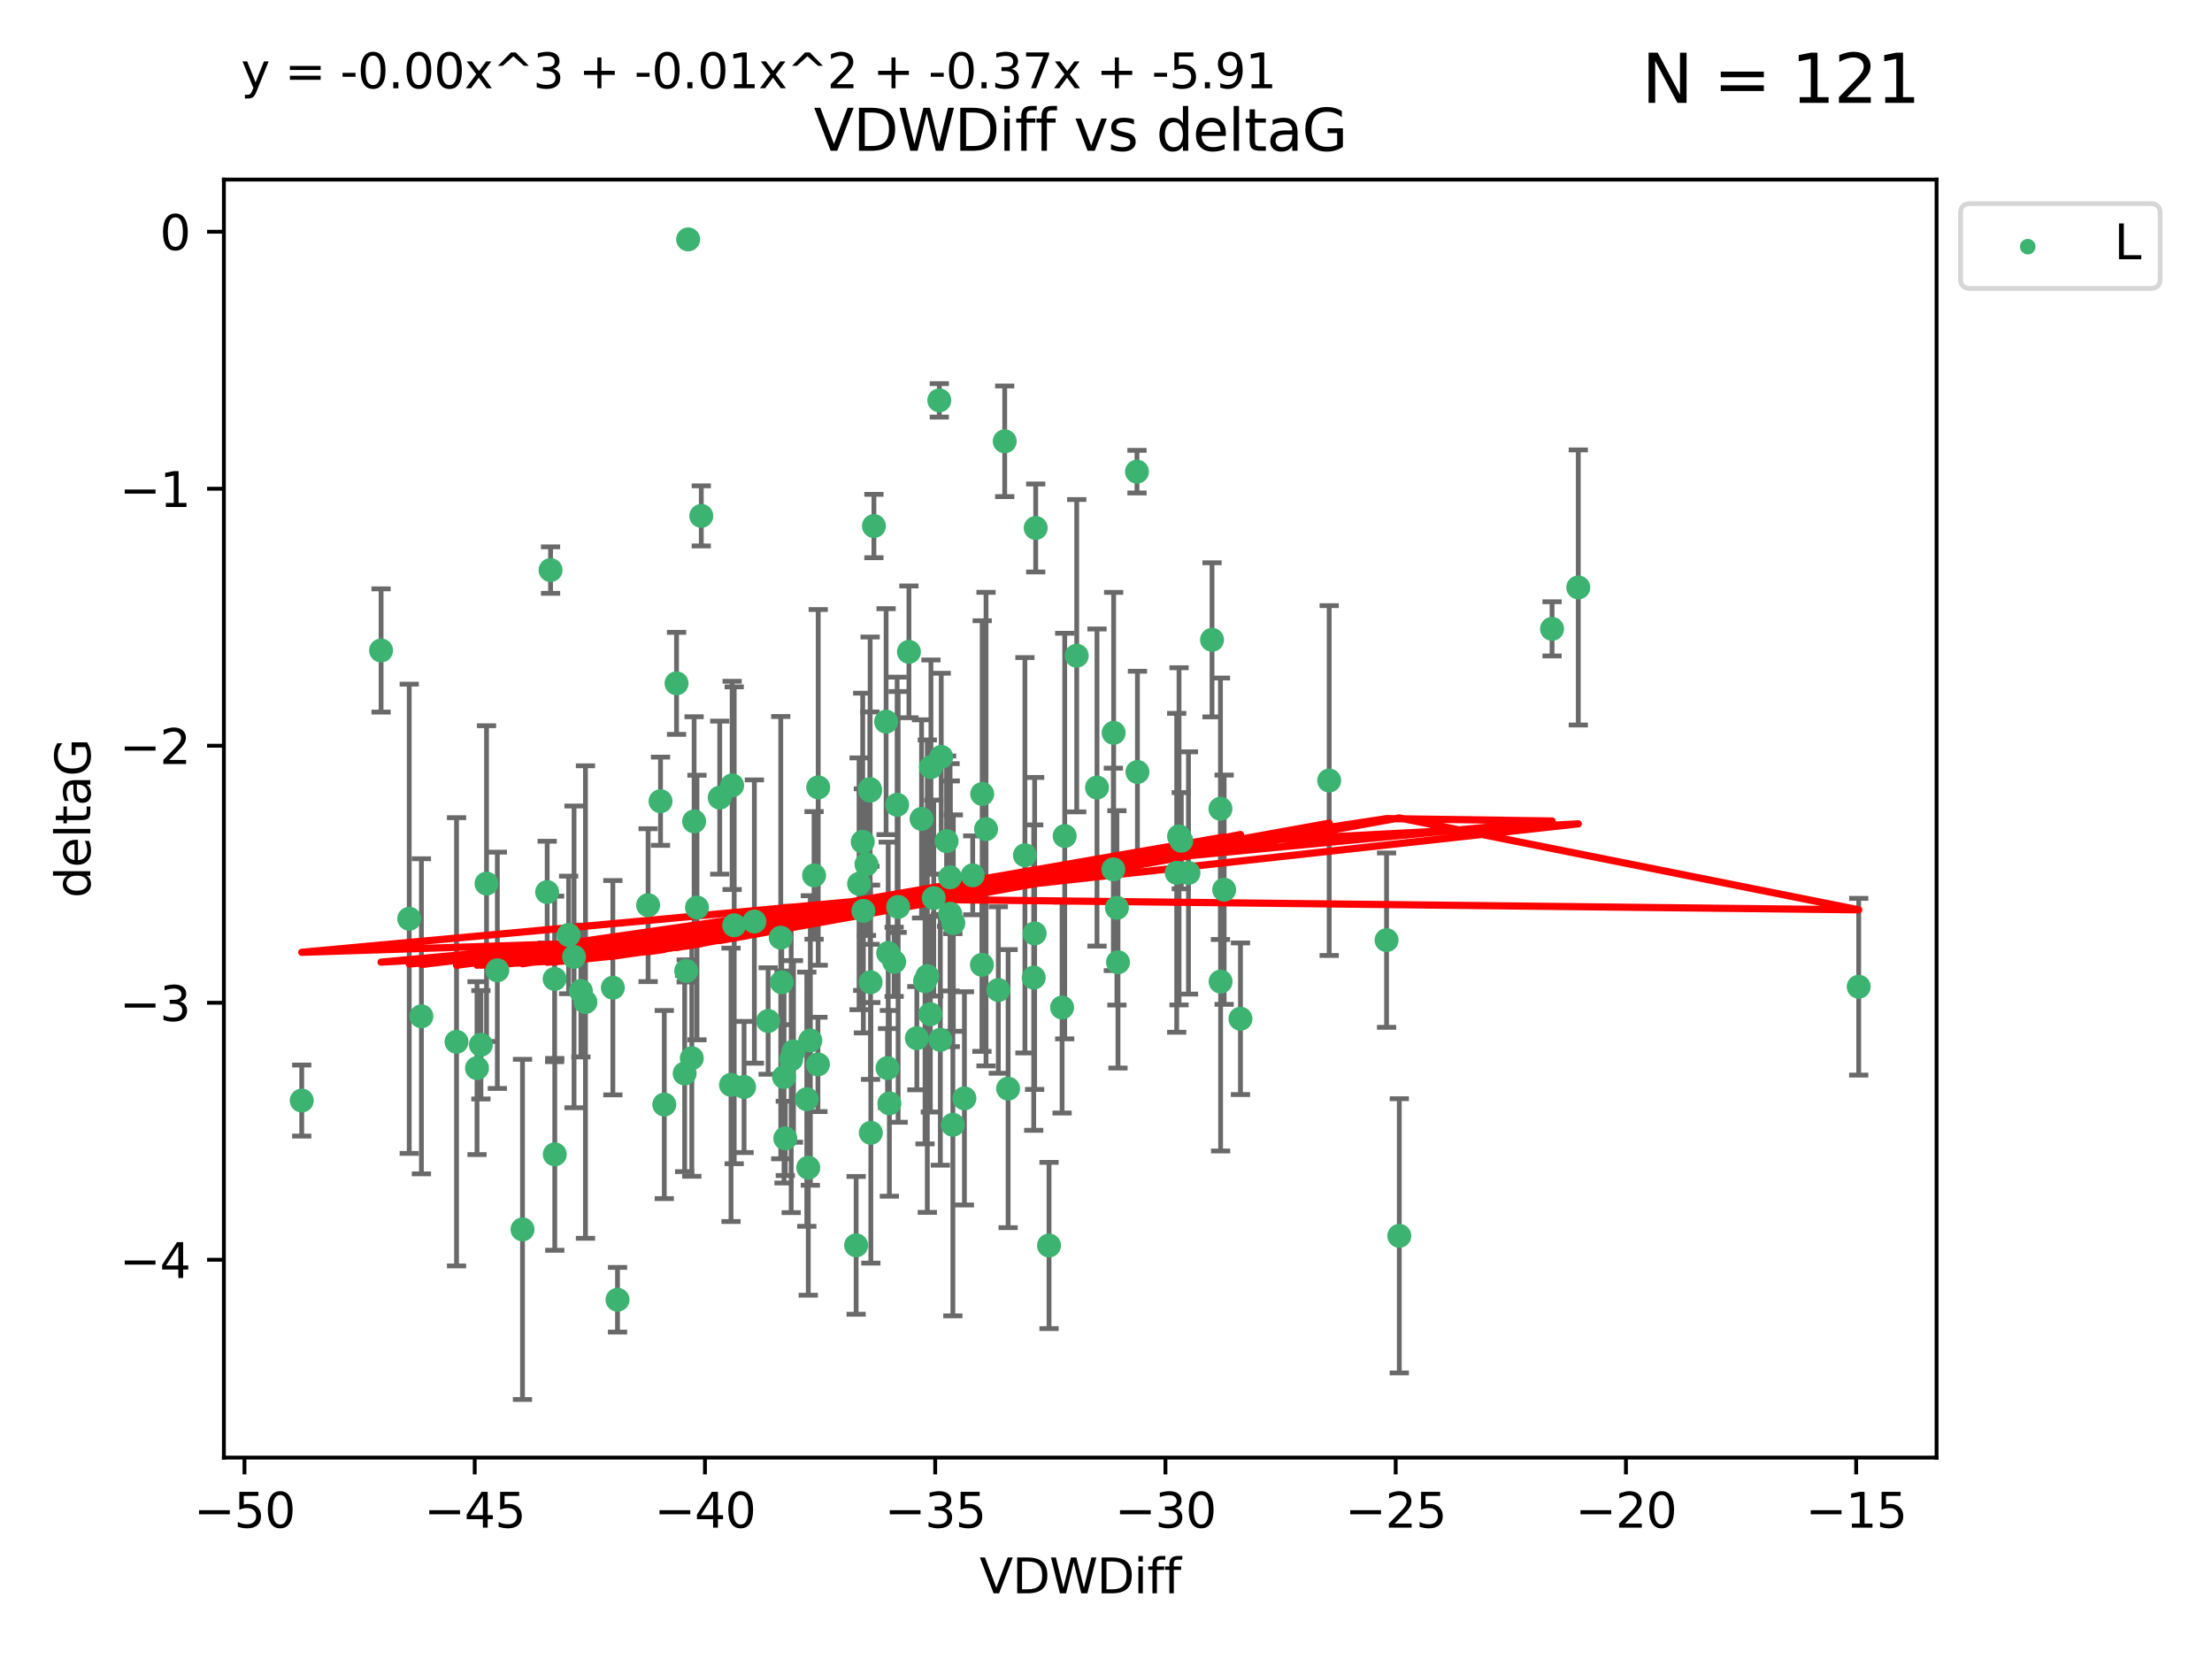 <?xml version="1.0" encoding="utf-8" standalone="no"?>
<!DOCTYPE svg PUBLIC "-//W3C//DTD SVG 1.1//EN"
  "http://www.w3.org/Graphics/SVG/1.1/DTD/svg11.dtd">
<svg xmlns:xlink="http://www.w3.org/1999/xlink" width="460.8pt" height="345.6pt" viewBox="0 0 460.8 345.6" xmlns="http://www.w3.org/2000/svg" version="1.1">
 <defs>
  <style type="text/css">*{stroke-linejoin: round; stroke-linecap: butt}</style>
 </defs>
 <g id="figure_1">
  <g id="patch_1">
   <path d="M 0 345.6 
L 460.8 345.6 
L 460.8 0 
L 0 0 
z
" style="fill: #ffffff"/>
  </g>
  <g id="axes_1">
   <g id="patch_2">
    <path d="M 46.64 303.64 
L 403.42 303.64 
L 403.42 37.411 
L 46.64 37.411 
z
" style="fill: #ffffff"/>
   </g>
   <g id="PathCollection_1">
    <defs>
     <path id="mb2c61b05c8" d="M 0 1.118 
C 0.297 1.118 0.581 1 0.791 0.791 
C 1 0.581 1.118 0.297 1.118 0 
C 1.118 -0.297 1 -0.581 0.791 -0.791 
C 0.581 -1 0.297 -1.118 0 -1.118 
C -0.297 -1.118 -0.581 -1 -0.791 -0.791 
C -1 -0.581 -1.118 -0.297 -1.118 0 
C -1.118 0.297 -1 0.581 -0.791 0.791 
C -0.581 1 -0.297 1.118 0 1.118 
z
" style="stroke: #3cb371"/>
    </defs>
    <g clip-path="url(#p2477af2175)">
     <use xlink:href="#mb2c61b05c8" x="127.67" y="205.757" style="fill: #3cb371; stroke: #3cb371"/>
     <use xlink:href="#mb2c61b05c8" x="146.091" y="107.469" style="fill: #3cb371; stroke: #3cb371"/>
     <use xlink:href="#mb2c61b05c8" x="100.182" y="217.646" style="fill: #3cb371; stroke: #3cb371"/>
     <use xlink:href="#mb2c61b05c8" x="121.963" y="208.742" style="fill: #3cb371; stroke: #3cb371"/>
     <use xlink:href="#mb2c61b05c8" x="115.54" y="203.923" style="fill: #3cb371; stroke: #3cb371"/>
     <use xlink:href="#mb2c61b05c8" x="137.601" y="166.911" style="fill: #3cb371; stroke: #3cb371"/>
     <use xlink:href="#mb2c61b05c8" x="118.459" y="194.766" style="fill: #3cb371; stroke: #3cb371"/>
     <use xlink:href="#mb2c61b05c8" x="128.641" y="270.76" style="fill: #3cb371; stroke: #3cb371"/>
     <use xlink:href="#mb2c61b05c8" x="165.295" y="219.029" style="fill: #3cb371; stroke: #3cb371"/>
     <use xlink:href="#mb2c61b05c8" x="119.584" y="199.333" style="fill: #3cb371; stroke: #3cb371"/>
     <use xlink:href="#mb2c61b05c8" x="178.35" y="259.426" style="fill: #3cb371; stroke: #3cb371"/>
     <use xlink:href="#mb2c61b05c8" x="99.372" y="222.512" style="fill: #3cb371; stroke: #3cb371"/>
     <use xlink:href="#mb2c61b05c8" x="168.379" y="243.25" style="fill: #3cb371; stroke: #3cb371"/>
     <use xlink:href="#mb2c61b05c8" x="135.013" y="188.564" style="fill: #3cb371; stroke: #3cb371"/>
     <use xlink:href="#mb2c61b05c8" x="138.384" y="230.094" style="fill: #3cb371; stroke: #3cb371"/>
     <use xlink:href="#mb2c61b05c8" x="103.605" y="202.131" style="fill: #3cb371; stroke: #3cb371"/>
     <use xlink:href="#mb2c61b05c8" x="170.39" y="221.738" style="fill: #3cb371; stroke: #3cb371"/>
     <use xlink:href="#mb2c61b05c8" x="187.099" y="188.924" style="fill: #3cb371; stroke: #3cb371"/>
     <use xlink:href="#mb2c61b05c8" x="108.847" y="256.108" style="fill: #3cb371; stroke: #3cb371"/>
     <use xlink:href="#mb2c61b05c8" x="197.916" y="182.758" style="fill: #3cb371; stroke: #3cb371"/>
     <use xlink:href="#mb2c61b05c8" x="170.449" y="164.026" style="fill: #3cb371; stroke: #3cb371"/>
     <use xlink:href="#mb2c61b05c8" x="169.589" y="182.362" style="fill: #3cb371; stroke: #3cb371"/>
     <use xlink:href="#mb2c61b05c8" x="79.385" y="135.507" style="fill: #3cb371; stroke: #3cb371"/>
     <use xlink:href="#mb2c61b05c8" x="145.191" y="189.053" style="fill: #3cb371; stroke: #3cb371"/>
     <use xlink:href="#mb2c61b05c8" x="198.591" y="192.295" style="fill: #3cb371; stroke: #3cb371"/>
     <use xlink:href="#mb2c61b05c8" x="140.936" y="142.352" style="fill: #3cb371; stroke: #3cb371"/>
     <use xlink:href="#mb2c61b05c8" x="179.856" y="189.747" style="fill: #3cb371; stroke: #3cb371"/>
     <use xlink:href="#mb2c61b05c8" x="85.25" y="191.398" style="fill: #3cb371; stroke: #3cb371"/>
     <use xlink:href="#mb2c61b05c8" x="152.519" y="163.612" style="fill: #3cb371; stroke: #3cb371"/>
     <use xlink:href="#mb2c61b05c8" x="62.857" y="229.265" style="fill: #3cb371; stroke: #3cb371"/>
     <use xlink:href="#mb2c61b05c8" x="198.497" y="234.31" style="fill: #3cb371; stroke: #3cb371"/>
     <use xlink:href="#mb2c61b05c8" x="215.342" y="203.654" style="fill: #3cb371; stroke: #3cb371"/>
     <use xlink:href="#mb2c61b05c8" x="207.969" y="206.233" style="fill: #3cb371; stroke: #3cb371"/>
     <use xlink:href="#mb2c61b05c8" x="184.592" y="150.335" style="fill: #3cb371; stroke: #3cb371"/>
     <use xlink:href="#mb2c61b05c8" x="228.527" y="164.058" style="fill: #3cb371; stroke: #3cb371"/>
     <use xlink:href="#mb2c61b05c8" x="204.611" y="165.398" style="fill: #3cb371; stroke: #3cb371"/>
     <use xlink:href="#mb2c61b05c8" x="185.029" y="198.536" style="fill: #3cb371; stroke: #3cb371"/>
     <use xlink:href="#mb2c61b05c8" x="168.074" y="228.986" style="fill: #3cb371; stroke: #3cb371"/>
     <use xlink:href="#mb2c61b05c8" x="143.354" y="49.866" style="fill: #3cb371; stroke: #3cb371"/>
     <use xlink:href="#mb2c61b05c8" x="182.054" y="109.583" style="fill: #3cb371; stroke: #3cb371"/>
     <use xlink:href="#mb2c61b05c8" x="115.57" y="240.472" style="fill: #3cb371; stroke: #3cb371"/>
     <use xlink:href="#mb2c61b05c8" x="205.408" y="172.724" style="fill: #3cb371; stroke: #3cb371"/>
     <use xlink:href="#mb2c61b05c8" x="252.489" y="133.285" style="fill: #3cb371; stroke: #3cb371"/>
     <use xlink:href="#mb2c61b05c8" x="231.995" y="152.663" style="fill: #3cb371; stroke: #3cb371"/>
     <use xlink:href="#mb2c61b05c8" x="209.3" y="91.93" style="fill: #3cb371; stroke: #3cb371"/>
     <use xlink:href="#mb2c61b05c8" x="258.411" y="212.221" style="fill: #3cb371; stroke: #3cb371"/>
     <use xlink:href="#mb2c61b05c8" x="181.268" y="164.706" style="fill: #3cb371; stroke: #3cb371"/>
     <use xlink:href="#mb2c61b05c8" x="180.504" y="180.042" style="fill: #3cb371; stroke: #3cb371"/>
     <use xlink:href="#mb2c61b05c8" x="144.598" y="171.111" style="fill: #3cb371; stroke: #3cb371"/>
     <use xlink:href="#mb2c61b05c8" x="113.986" y="185.842" style="fill: #3cb371; stroke: #3cb371"/>
     <use xlink:href="#mb2c61b05c8" x="168.809" y="216.753" style="fill: #3cb371; stroke: #3cb371"/>
     <use xlink:href="#mb2c61b05c8" x="231.934" y="181.11" style="fill: #3cb371; stroke: #3cb371"/>
     <use xlink:href="#mb2c61b05c8" x="189.346" y="135.792" style="fill: #3cb371; stroke: #3cb371"/>
     <use xlink:href="#mb2c61b05c8" x="152.948" y="192.756" style="fill: #3cb371; stroke: #3cb371"/>
     <use xlink:href="#mb2c61b05c8" x="245.128" y="181.819" style="fill: #3cb371; stroke: #3cb371"/>
     <use xlink:href="#mb2c61b05c8" x="197.193" y="175.228" style="fill: #3cb371; stroke: #3cb371"/>
     <use xlink:href="#mb2c61b05c8" x="204.554" y="200.996" style="fill: #3cb371; stroke: #3cb371"/>
     <use xlink:href="#mb2c61b05c8" x="276.894" y="162.605" style="fill: #3cb371; stroke: #3cb371"/>
     <use xlink:href="#mb2c61b05c8" x="186.89" y="167.649" style="fill: #3cb371; stroke: #3cb371"/>
     <use xlink:href="#mb2c61b05c8" x="121.012" y="206.445" style="fill: #3cb371; stroke: #3cb371"/>
     <use xlink:href="#mb2c61b05c8" x="179.72" y="175.362" style="fill: #3cb371; stroke: #3cb371"/>
     <use xlink:href="#mb2c61b05c8" x="160.016" y="212.692" style="fill: #3cb371; stroke: #3cb371"/>
     <use xlink:href="#mb2c61b05c8" x="186.269" y="200.366" style="fill: #3cb371; stroke: #3cb371"/>
     <use xlink:href="#mb2c61b05c8" x="164.82" y="220.703" style="fill: #3cb371; stroke: #3cb371"/>
     <use xlink:href="#mb2c61b05c8" x="254.243" y="168.478" style="fill: #3cb371; stroke: #3cb371"/>
     <use xlink:href="#mb2c61b05c8" x="181.219" y="164.382" style="fill: #3cb371; stroke: #3cb371"/>
     <use xlink:href="#mb2c61b05c8" x="142.626" y="223.626" style="fill: #3cb371; stroke: #3cb371"/>
     <use xlink:href="#mb2c61b05c8" x="184.888" y="222.5" style="fill: #3cb371; stroke: #3cb371"/>
     <use xlink:href="#mb2c61b05c8" x="232.675" y="189.128" style="fill: #3cb371; stroke: #3cb371"/>
     <use xlink:href="#mb2c61b05c8" x="254.276" y="204.482" style="fill: #3cb371; stroke: #3cb371"/>
     <use xlink:href="#mb2c61b05c8" x="101.354" y="184.066" style="fill: #3cb371; stroke: #3cb371"/>
     <use xlink:href="#mb2c61b05c8" x="142.951" y="202.26" style="fill: #3cb371; stroke: #3cb371"/>
     <use xlink:href="#mb2c61b05c8" x="181.353" y="204.617" style="fill: #3cb371; stroke: #3cb371"/>
     <use xlink:href="#mb2c61b05c8" x="87.786" y="211.716" style="fill: #3cb371; stroke: #3cb371"/>
     <use xlink:href="#mb2c61b05c8" x="210.009" y="226.78" style="fill: #3cb371; stroke: #3cb371"/>
     <use xlink:href="#mb2c61b05c8" x="95.103" y="217.026" style="fill: #3cb371; stroke: #3cb371"/>
     <use xlink:href="#mb2c61b05c8" x="181.411" y="235.987" style="fill: #3cb371; stroke: #3cb371"/>
     <use xlink:href="#mb2c61b05c8" x="196.076" y="157.679" style="fill: #3cb371; stroke: #3cb371"/>
     <use xlink:href="#mb2c61b05c8" x="163.592" y="237.148" style="fill: #3cb371; stroke: #3cb371"/>
     <use xlink:href="#mb2c61b05c8" x="162.646" y="195.33" style="fill: #3cb371; stroke: #3cb371"/>
     <use xlink:href="#mb2c61b05c8" x="149.934" y="166.16" style="fill: #3cb371; stroke: #3cb371"/>
     <use xlink:href="#mb2c61b05c8" x="194.515" y="187.085" style="fill: #3cb371; stroke: #3cb371"/>
     <use xlink:href="#mb2c61b05c8" x="163.33" y="224.364" style="fill: #3cb371; stroke: #3cb371"/>
     <use xlink:href="#mb2c61b05c8" x="157.15" y="191.972" style="fill: #3cb371; stroke: #3cb371"/>
     <use xlink:href="#mb2c61b05c8" x="291.499" y="257.445" style="fill: #3cb371; stroke: #3cb371"/>
     <use xlink:href="#mb2c61b05c8" x="387.203" y="205.553" style="fill: #3cb371; stroke: #3cb371"/>
     <use xlink:href="#mb2c61b05c8" x="191.978" y="170.593" style="fill: #3cb371; stroke: #3cb371"/>
     <use xlink:href="#mb2c61b05c8" x="236.951" y="160.819" style="fill: #3cb371; stroke: #3cb371"/>
     <use xlink:href="#mb2c61b05c8" x="232.897" y="200.455" style="fill: #3cb371; stroke: #3cb371"/>
     <use xlink:href="#mb2c61b05c8" x="247.58" y="181.847" style="fill: #3cb371; stroke: #3cb371"/>
     <use xlink:href="#mb2c61b05c8" x="190.998" y="216.272" style="fill: #3cb371; stroke: #3cb371"/>
     <use xlink:href="#mb2c61b05c8" x="193.178" y="203.348" style="fill: #3cb371; stroke: #3cb371"/>
     <use xlink:href="#mb2c61b05c8" x="193.804" y="211.278" style="fill: #3cb371; stroke: #3cb371"/>
     <use xlink:href="#mb2c61b05c8" x="195.891" y="216.616" style="fill: #3cb371; stroke: #3cb371"/>
     <use xlink:href="#mb2c61b05c8" x="192.705" y="204.398" style="fill: #3cb371; stroke: #3cb371"/>
     <use xlink:href="#mb2c61b05c8" x="144.115" y="220.443" style="fill: #3cb371; stroke: #3cb371"/>
     <use xlink:href="#mb2c61b05c8" x="215.755" y="109.988" style="fill: #3cb371; stroke: #3cb371"/>
     <use xlink:href="#mb2c61b05c8" x="185.273" y="229.848" style="fill: #3cb371; stroke: #3cb371"/>
     <use xlink:href="#mb2c61b05c8" x="246.086" y="175.137" style="fill: #3cb371; stroke: #3cb371"/>
     <use xlink:href="#mb2c61b05c8" x="236.853" y="98.252" style="fill: #3cb371; stroke: #3cb371"/>
     <use xlink:href="#mb2c61b05c8" x="255.012" y="185.343" style="fill: #3cb371; stroke: #3cb371"/>
     <use xlink:href="#mb2c61b05c8" x="162.85" y="204.631" style="fill: #3cb371; stroke: #3cb371"/>
     <use xlink:href="#mb2c61b05c8" x="114.69" y="118.758" style="fill: #3cb371; stroke: #3cb371"/>
     <use xlink:href="#mb2c61b05c8" x="155.004" y="226.439" style="fill: #3cb371; stroke: #3cb371"/>
     <use xlink:href="#mb2c61b05c8" x="200.905" y="228.809" style="fill: #3cb371; stroke: #3cb371"/>
     <use xlink:href="#mb2c61b05c8" x="213.511" y="178.162" style="fill: #3cb371; stroke: #3cb371"/>
     <use xlink:href="#mb2c61b05c8" x="221.253" y="209.885" style="fill: #3cb371; stroke: #3cb371"/>
     <use xlink:href="#mb2c61b05c8" x="288.847" y="195.847" style="fill: #3cb371; stroke: #3cb371"/>
     <use xlink:href="#mb2c61b05c8" x="323.321" y="131.005" style="fill: #3cb371; stroke: #3cb371"/>
     <use xlink:href="#mb2c61b05c8" x="221.798" y="174.161" style="fill: #3cb371; stroke: #3cb371"/>
     <use xlink:href="#mb2c61b05c8" x="218.532" y="259.459" style="fill: #3cb371; stroke: #3cb371"/>
     <use xlink:href="#mb2c61b05c8" x="202.634" y="182.341" style="fill: #3cb371; stroke: #3cb371"/>
     <use xlink:href="#mb2c61b05c8" x="195.675" y="83.4" style="fill: #3cb371; stroke: #3cb371"/>
     <use xlink:href="#mb2c61b05c8" x="152.283" y="225.991" style="fill: #3cb371; stroke: #3cb371"/>
     <use xlink:href="#mb2c61b05c8" x="224.3" y="136.592" style="fill: #3cb371; stroke: #3cb371"/>
     <use xlink:href="#mb2c61b05c8" x="193.931" y="159.796" style="fill: #3cb371; stroke: #3cb371"/>
     <use xlink:href="#mb2c61b05c8" x="245.616" y="174.223" style="fill: #3cb371; stroke: #3cb371"/>
     <use xlink:href="#mb2c61b05c8" x="328.786" y="122.377" style="fill: #3cb371; stroke: #3cb371"/>
     <use xlink:href="#mb2c61b05c8" x="197.955" y="190.354" style="fill: #3cb371; stroke: #3cb371"/>
     <use xlink:href="#mb2c61b05c8" x="178.961" y="184.111" style="fill: #3cb371; stroke: #3cb371"/>
     <use xlink:href="#mb2c61b05c8" x="215.534" y="194.451" style="fill: #3cb371; stroke: #3cb371"/>
    </g>
   </g>
   <g id="matplotlib.axis_1">
    <g id="xtick_1">
     <g id="line2d_1">
      <defs>
       <path id="m1a371a8d4e" d="M 0 0 
L 0 3.5 
" style="stroke: #000000; stroke-width: 0.8"/>
      </defs>
      <g>
       <use xlink:href="#m1a371a8d4e" x="50.93" y="303.64" style="stroke: #000000; stroke-width: 0.8"/>
      </g>
     </g>
     <g id="text_1">
      <!-- −50 -->
      <g transform="translate(40.377 318.238)scale(0.1 -0.1)">
       <defs>
        <path id="DejaVuSans-2212" d="M 678 2272 
L 4684 2272 
L 4684 1741 
L 678 1741 
L 678 2272 
z
" transform="scale(0.016)"/>
        <path id="DejaVuSans-35" d="M 691 4666 
L 3169 4666 
L 3169 4134 
L 1269 4134 
L 1269 2991 
Q 1406 3038 1543 3061 
Q 1681 3084 1819 3084 
Q 2600 3084 3056 2656 
Q 3513 2228 3513 1497 
Q 3513 744 3044 326 
Q 2575 -91 1722 -91 
Q 1428 -91 1123 -41 
Q 819 9 494 109 
L 494 744 
Q 775 591 1075 516 
Q 1375 441 1709 441 
Q 2250 441 2565 725 
Q 2881 1009 2881 1497 
Q 2881 1984 2565 2268 
Q 2250 2553 1709 2553 
Q 1456 2553 1204 2497 
Q 953 2441 691 2322 
L 691 4666 
z
" transform="scale(0.016)"/>
        <path id="DejaVuSans-30" d="M 2034 4250 
Q 1547 4250 1301 3770 
Q 1056 3291 1056 2328 
Q 1056 1369 1301 889 
Q 1547 409 2034 409 
Q 2525 409 2770 889 
Q 3016 1369 3016 2328 
Q 3016 3291 2770 3770 
Q 2525 4250 2034 4250 
z
M 2034 4750 
Q 2819 4750 3233 4129 
Q 3647 3509 3647 2328 
Q 3647 1150 3233 529 
Q 2819 -91 2034 -91 
Q 1250 -91 836 529 
Q 422 1150 422 2328 
Q 422 3509 836 4129 
Q 1250 4750 2034 4750 
z
" transform="scale(0.016)"/>
       </defs>
       <use xlink:href="#DejaVuSans-2212"/>
       <use xlink:href="#DejaVuSans-35" x="83.789"/>
       <use xlink:href="#DejaVuSans-30" x="147.412"/>
      </g>
     </g>
    </g>
    <g id="xtick_2">
     <g id="line2d_2">
      <g>
       <use xlink:href="#m1a371a8d4e" x="98.893" y="303.64" style="stroke: #000000; stroke-width: 0.8"/>
      </g>
     </g>
     <g id="text_2">
      <!-- −45 -->
      <g transform="translate(88.341 318.238)scale(0.1 -0.1)">
       <defs>
        <path id="DejaVuSans-34" d="M 2419 4116 
L 825 1625 
L 2419 1625 
L 2419 4116 
z
M 2253 4666 
L 3047 4666 
L 3047 1625 
L 3713 1625 
L 3713 1100 
L 3047 1100 
L 3047 0 
L 2419 0 
L 2419 1100 
L 313 1100 
L 313 1709 
L 2253 4666 
z
" transform="scale(0.016)"/>
       </defs>
       <use xlink:href="#DejaVuSans-2212"/>
       <use xlink:href="#DejaVuSans-34" x="83.789"/>
       <use xlink:href="#DejaVuSans-35" x="147.412"/>
      </g>
     </g>
    </g>
    <g id="xtick_3">
     <g id="line2d_3">
      <g>
       <use xlink:href="#m1a371a8d4e" x="146.857" y="303.64" style="stroke: #000000; stroke-width: 0.8"/>
      </g>
     </g>
     <g id="text_3">
      <!-- −40 -->
      <g transform="translate(136.304 318.238)scale(0.1 -0.1)">
       <use xlink:href="#DejaVuSans-2212"/>
       <use xlink:href="#DejaVuSans-34" x="83.789"/>
       <use xlink:href="#DejaVuSans-30" x="147.412"/>
      </g>
     </g>
    </g>
    <g id="xtick_4">
     <g id="line2d_4">
      <g>
       <use xlink:href="#m1a371a8d4e" x="194.82" y="303.64" style="stroke: #000000; stroke-width: 0.8"/>
      </g>
     </g>
     <g id="text_4">
      <!-- −35 -->
      <g transform="translate(184.268 318.238)scale(0.1 -0.1)">
       <defs>
        <path id="DejaVuSans-33" d="M 2597 2516 
Q 3050 2419 3304 2112 
Q 3559 1806 3559 1356 
Q 3559 666 3084 287 
Q 2609 -91 1734 -91 
Q 1441 -91 1130 -33 
Q 819 25 488 141 
L 488 750 
Q 750 597 1062 519 
Q 1375 441 1716 441 
Q 2309 441 2620 675 
Q 2931 909 2931 1356 
Q 2931 1769 2642 2001 
Q 2353 2234 1838 2234 
L 1294 2234 
L 1294 2753 
L 1863 2753 
Q 2328 2753 2575 2939 
Q 2822 3125 2822 3475 
Q 2822 3834 2567 4026 
Q 2313 4219 1838 4219 
Q 1578 4219 1281 4162 
Q 984 4106 628 3988 
L 628 4550 
Q 988 4650 1302 4700 
Q 1616 4750 1894 4750 
Q 2613 4750 3031 4423 
Q 3450 4097 3450 3541 
Q 3450 3153 3228 2886 
Q 3006 2619 2597 2516 
z
" transform="scale(0.016)"/>
       </defs>
       <use xlink:href="#DejaVuSans-2212"/>
       <use xlink:href="#DejaVuSans-33" x="83.789"/>
       <use xlink:href="#DejaVuSans-35" x="147.412"/>
      </g>
     </g>
    </g>
    <g id="xtick_5">
     <g id="line2d_5">
      <g>
       <use xlink:href="#m1a371a8d4e" x="242.784" y="303.64" style="stroke: #000000; stroke-width: 0.8"/>
      </g>
     </g>
     <g id="text_5">
      <!-- −30 -->
      <g transform="translate(232.231 318.238)scale(0.1 -0.1)">
       <use xlink:href="#DejaVuSans-2212"/>
       <use xlink:href="#DejaVuSans-33" x="83.789"/>
       <use xlink:href="#DejaVuSans-30" x="147.412"/>
      </g>
     </g>
    </g>
    <g id="xtick_6">
     <g id="line2d_6">
      <g>
       <use xlink:href="#m1a371a8d4e" x="290.747" y="303.64" style="stroke: #000000; stroke-width: 0.8"/>
      </g>
     </g>
     <g id="text_6">
      <!-- −25 -->
      <g transform="translate(280.195 318.238)scale(0.1 -0.1)">
       <defs>
        <path id="DejaVuSans-32" d="M 1228 531 
L 3431 531 
L 3431 0 
L 469 0 
L 469 531 
Q 828 903 1448 1529 
Q 2069 2156 2228 2338 
Q 2531 2678 2651 2914 
Q 2772 3150 2772 3378 
Q 2772 3750 2511 3984 
Q 2250 4219 1831 4219 
Q 1534 4219 1204 4116 
Q 875 4013 500 3803 
L 500 4441 
Q 881 4594 1212 4672 
Q 1544 4750 1819 4750 
Q 2544 4750 2975 4387 
Q 3406 4025 3406 3419 
Q 3406 3131 3298 2873 
Q 3191 2616 2906 2266 
Q 2828 2175 2409 1742 
Q 1991 1309 1228 531 
z
" transform="scale(0.016)"/>
       </defs>
       <use xlink:href="#DejaVuSans-2212"/>
       <use xlink:href="#DejaVuSans-32" x="83.789"/>
       <use xlink:href="#DejaVuSans-35" x="147.412"/>
      </g>
     </g>
    </g>
    <g id="xtick_7">
     <g id="line2d_7">
      <g>
       <use xlink:href="#m1a371a8d4e" x="338.711" y="303.64" style="stroke: #000000; stroke-width: 0.8"/>
      </g>
     </g>
     <g id="text_7">
      <!-- −20 -->
      <g transform="translate(328.158 318.238)scale(0.1 -0.1)">
       <use xlink:href="#DejaVuSans-2212"/>
       <use xlink:href="#DejaVuSans-32" x="83.789"/>
       <use xlink:href="#DejaVuSans-30" x="147.412"/>
      </g>
     </g>
    </g>
    <g id="xtick_8">
     <g id="line2d_8">
      <g>
       <use xlink:href="#m1a371a8d4e" x="386.674" y="303.64" style="stroke: #000000; stroke-width: 0.8"/>
      </g>
     </g>
     <g id="text_8">
      <!-- −15 -->
      <g transform="translate(376.122 318.238)scale(0.1 -0.1)">
       <defs>
        <path id="DejaVuSans-31" d="M 794 531 
L 1825 531 
L 1825 4091 
L 703 3866 
L 703 4441 
L 1819 4666 
L 2450 4666 
L 2450 531 
L 3481 531 
L 3481 0 
L 794 0 
L 794 531 
z
" transform="scale(0.016)"/>
       </defs>
       <use xlink:href="#DejaVuSans-2212"/>
       <use xlink:href="#DejaVuSans-31" x="83.789"/>
       <use xlink:href="#DejaVuSans-35" x="147.412"/>
      </g>
     </g>
    </g>
    <g id="text_9">
     <!-- VDWDiff -->
     <g transform="translate(204.057 331.917)scale(0.1 -0.1)">
      <defs>
       <path id="DejaVuSans-56" d="M 1831 0 
L 50 4666 
L 709 4666 
L 2188 738 
L 3669 4666 
L 4325 4666 
L 2547 0 
L 1831 0 
z
" transform="scale(0.016)"/>
       <path id="DejaVuSans-44" d="M 1259 4147 
L 1259 519 
L 2022 519 
Q 2988 519 3436 956 
Q 3884 1394 3884 2338 
Q 3884 3275 3436 3711 
Q 2988 4147 2022 4147 
L 1259 4147 
z
M 628 4666 
L 1925 4666 
Q 3281 4666 3915 4102 
Q 4550 3538 4550 2338 
Q 4550 1131 3912 565 
Q 3275 0 1925 0 
L 628 0 
L 628 4666 
z
" transform="scale(0.016)"/>
       <path id="DejaVuSans-57" d="M 213 4666 
L 850 4666 
L 1831 722 
L 2809 4666 
L 3519 4666 
L 4500 722 
L 5478 4666 
L 6119 4666 
L 4947 0 
L 4153 0 
L 3169 4050 
L 2175 0 
L 1381 0 
L 213 4666 
z
" transform="scale(0.016)"/>
       <path id="DejaVuSans-69" d="M 603 3500 
L 1178 3500 
L 1178 0 
L 603 0 
L 603 3500 
z
M 603 4863 
L 1178 4863 
L 1178 4134 
L 603 4134 
L 603 4863 
z
" transform="scale(0.016)"/>
       <path id="DejaVuSans-66" d="M 2375 4863 
L 2375 4384 
L 1825 4384 
Q 1516 4384 1395 4259 
Q 1275 4134 1275 3809 
L 1275 3500 
L 2222 3500 
L 2222 3053 
L 1275 3053 
L 1275 0 
L 697 0 
L 697 3053 
L 147 3053 
L 147 3500 
L 697 3500 
L 697 3744 
Q 697 4328 969 4595 
Q 1241 4863 1831 4863 
L 2375 4863 
z
" transform="scale(0.016)"/>
      </defs>
      <use xlink:href="#DejaVuSans-56"/>
      <use xlink:href="#DejaVuSans-44" x="68.408"/>
      <use xlink:href="#DejaVuSans-57" x="145.41"/>
      <use xlink:href="#DejaVuSans-44" x="244.287"/>
      <use xlink:href="#DejaVuSans-69" x="321.289"/>
      <use xlink:href="#DejaVuSans-66" x="349.072"/>
      <use xlink:href="#DejaVuSans-66" x="384.277"/>
     </g>
    </g>
   </g>
   <g id="matplotlib.axis_2">
    <g id="ytick_1">
     <g id="line2d_9">
      <defs>
       <path id="md694194fcd" d="M 0 0 
L -3.5 0 
" style="stroke: #000000; stroke-width: 0.8"/>
      </defs>
      <g>
       <use xlink:href="#md694194fcd" x="46.64" y="262.427" style="stroke: #000000; stroke-width: 0.8"/>
      </g>
     </g>
     <g id="text_10">
      <!-- −4 -->
      <g transform="translate(24.898 266.226)scale(0.1 -0.1)">
       <use xlink:href="#DejaVuSans-2212"/>
       <use xlink:href="#DejaVuSans-34" x="83.789"/>
      </g>
     </g>
    </g>
    <g id="ytick_2">
     <g id="line2d_10">
      <g>
       <use xlink:href="#md694194fcd" x="46.64" y="208.89" style="stroke: #000000; stroke-width: 0.8"/>
      </g>
     </g>
     <g id="text_11">
      <!-- −3 -->
      <g transform="translate(24.898 212.689)scale(0.1 -0.1)">
       <use xlink:href="#DejaVuSans-2212"/>
       <use xlink:href="#DejaVuSans-33" x="83.789"/>
      </g>
     </g>
    </g>
    <g id="ytick_3">
     <g id="line2d_11">
      <g>
       <use xlink:href="#md694194fcd" x="46.64" y="155.352" style="stroke: #000000; stroke-width: 0.8"/>
      </g>
     </g>
     <g id="text_12">
      <!-- −2 -->
      <g transform="translate(24.898 159.152)scale(0.1 -0.1)">
       <use xlink:href="#DejaVuSans-2212"/>
       <use xlink:href="#DejaVuSans-32" x="83.789"/>
      </g>
     </g>
    </g>
    <g id="ytick_4">
     <g id="line2d_12">
      <g>
       <use xlink:href="#md694194fcd" x="46.64" y="101.815" style="stroke: #000000; stroke-width: 0.8"/>
      </g>
     </g>
     <g id="text_13">
      <!-- −1 -->
      <g transform="translate(24.898 105.614)scale(0.1 -0.1)">
       <use xlink:href="#DejaVuSans-2212"/>
       <use xlink:href="#DejaVuSans-31" x="83.789"/>
      </g>
     </g>
    </g>
    <g id="ytick_5">
     <g id="line2d_13">
      <g>
       <use xlink:href="#md694194fcd" x="46.64" y="48.278" style="stroke: #000000; stroke-width: 0.8"/>
      </g>
     </g>
     <g id="text_14">
      <!-- 0 -->
      <g transform="translate(33.278 52.077)scale(0.1 -0.1)">
       <use xlink:href="#DejaVuSans-30"/>
      </g>
     </g>
    </g>
    <g id="text_15">
     <!-- deltaG -->
     <g transform="translate(18.818 187.064)rotate(-90)scale(0.1 -0.1)">
      <defs>
       <path id="DejaVuSans-64" d="M 2906 2969 
L 2906 4863 
L 3481 4863 
L 3481 0 
L 2906 0 
L 2906 525 
Q 2725 213 2448 61 
Q 2172 -91 1784 -91 
Q 1150 -91 751 415 
Q 353 922 353 1747 
Q 353 2572 751 3078 
Q 1150 3584 1784 3584 
Q 2172 3584 2448 3432 
Q 2725 3281 2906 2969 
z
M 947 1747 
Q 947 1113 1208 752 
Q 1469 391 1925 391 
Q 2381 391 2643 752 
Q 2906 1113 2906 1747 
Q 2906 2381 2643 2742 
Q 2381 3103 1925 3103 
Q 1469 3103 1208 2742 
Q 947 2381 947 1747 
z
" transform="scale(0.016)"/>
       <path id="DejaVuSans-65" d="M 3597 1894 
L 3597 1613 
L 953 1613 
Q 991 1019 1311 708 
Q 1631 397 2203 397 
Q 2534 397 2845 478 
Q 3156 559 3463 722 
L 3463 178 
Q 3153 47 2828 -22 
Q 2503 -91 2169 -91 
Q 1331 -91 842 396 
Q 353 884 353 1716 
Q 353 2575 817 3079 
Q 1281 3584 2069 3584 
Q 2775 3584 3186 3129 
Q 3597 2675 3597 1894 
z
M 3022 2063 
Q 3016 2534 2758 2815 
Q 2500 3097 2075 3097 
Q 1594 3097 1305 2825 
Q 1016 2553 972 2059 
L 3022 2063 
z
" transform="scale(0.016)"/>
       <path id="DejaVuSans-6c" d="M 603 4863 
L 1178 4863 
L 1178 0 
L 603 0 
L 603 4863 
z
" transform="scale(0.016)"/>
       <path id="DejaVuSans-74" d="M 1172 4494 
L 1172 3500 
L 2356 3500 
L 2356 3053 
L 1172 3053 
L 1172 1153 
Q 1172 725 1289 603 
Q 1406 481 1766 481 
L 2356 481 
L 2356 0 
L 1766 0 
Q 1100 0 847 248 
Q 594 497 594 1153 
L 594 3053 
L 172 3053 
L 172 3500 
L 594 3500 
L 594 4494 
L 1172 4494 
z
" transform="scale(0.016)"/>
       <path id="DejaVuSans-61" d="M 2194 1759 
Q 1497 1759 1228 1600 
Q 959 1441 959 1056 
Q 959 750 1161 570 
Q 1363 391 1709 391 
Q 2188 391 2477 730 
Q 2766 1069 2766 1631 
L 2766 1759 
L 2194 1759 
z
M 3341 1997 
L 3341 0 
L 2766 0 
L 2766 531 
Q 2569 213 2275 61 
Q 1981 -91 1556 -91 
Q 1019 -91 701 211 
Q 384 513 384 1019 
Q 384 1609 779 1909 
Q 1175 2209 1959 2209 
L 2766 2209 
L 2766 2266 
Q 2766 2663 2505 2880 
Q 2244 3097 1772 3097 
Q 1472 3097 1187 3025 
Q 903 2953 641 2809 
L 641 3341 
Q 956 3463 1253 3523 
Q 1550 3584 1831 3584 
Q 2591 3584 2966 3190 
Q 3341 2797 3341 1997 
z
" transform="scale(0.016)"/>
       <path id="DejaVuSans-47" d="M 3809 666 
L 3809 1919 
L 2778 1919 
L 2778 2438 
L 4434 2438 
L 4434 434 
Q 4069 175 3628 42 
Q 3188 -91 2688 -91 
Q 1594 -91 976 548 
Q 359 1188 359 2328 
Q 359 3472 976 4111 
Q 1594 4750 2688 4750 
Q 3144 4750 3555 4637 
Q 3966 4525 4313 4306 
L 4313 3634 
Q 3963 3931 3569 4081 
Q 3175 4231 2741 4231 
Q 1884 4231 1454 3753 
Q 1025 3275 1025 2328 
Q 1025 1384 1454 906 
Q 1884 428 2741 428 
Q 3075 428 3337 486 
Q 3600 544 3809 666 
z
" transform="scale(0.016)"/>
      </defs>
      <use xlink:href="#DejaVuSans-64"/>
      <use xlink:href="#DejaVuSans-65" x="63.477"/>
      <use xlink:href="#DejaVuSans-6c" x="125"/>
      <use xlink:href="#DejaVuSans-74" x="152.783"/>
      <use xlink:href="#DejaVuSans-61" x="191.992"/>
      <use xlink:href="#DejaVuSans-47" x="253.271"/>
     </g>
    </g>
   </g>
   <g id="LineCollection_1">
    <path d="M 127.67 228.081 
L 127.67 183.433 
" clip-path="url(#p2477af2175)" style="fill: none; stroke: #696969"/>
    <path d="M 146.091 113.732 
L 146.091 101.207 
" clip-path="url(#p2477af2175)" style="fill: none; stroke: #696969"/>
    <path d="M 100.182 228.937 
L 100.182 206.356 
" clip-path="url(#p2477af2175)" style="fill: none; stroke: #696969"/>
    <path d="M 121.963 257.953 
L 121.963 159.531 
" clip-path="url(#p2477af2175)" style="fill: none; stroke: #696969"/>
    <path d="M 115.54 221.168 
L 115.54 186.679 
" clip-path="url(#p2477af2175)" style="fill: none; stroke: #696969"/>
    <path d="M 137.601 176.101 
L 137.601 157.722 
" clip-path="url(#p2477af2175)" style="fill: none; stroke: #696969"/>
    <path d="M 118.459 207.01 
L 118.459 182.523 
" clip-path="url(#p2477af2175)" style="fill: none; stroke: #696969"/>
    <path d="M 128.641 277.493 
L 128.641 264.026 
" clip-path="url(#p2477af2175)" style="fill: none; stroke: #696969"/>
    <path d="M 165.295 237.946 
L 165.295 200.111 
" clip-path="url(#p2477af2175)" style="fill: none; stroke: #696969"/>
    <path d="M 119.584 230.759 
L 119.584 167.906 
" clip-path="url(#p2477af2175)" style="fill: none; stroke: #696969"/>
    <path d="M 178.35 273.775 
L 178.35 245.078 
" clip-path="url(#p2477af2175)" style="fill: none; stroke: #696969"/>
    <path d="M 99.372 240.516 
L 99.372 204.507 
" clip-path="url(#p2477af2175)" style="fill: none; stroke: #696969"/>
    <path d="M 168.379 269.818 
L 168.379 216.682 
" clip-path="url(#p2477af2175)" style="fill: none; stroke: #696969"/>
    <path d="M 135.013 204.484 
L 135.013 172.644 
" clip-path="url(#p2477af2175)" style="fill: none; stroke: #696969"/>
    <path d="M 138.384 249.69 
L 138.384 210.499 
" clip-path="url(#p2477af2175)" style="fill: none; stroke: #696969"/>
    <path d="M 103.605 226.742 
L 103.605 177.521 
" clip-path="url(#p2477af2175)" style="fill: none; stroke: #696969"/>
    <path d="M 170.39 231.564 
L 170.39 211.913 
" clip-path="url(#p2477af2175)" style="fill: none; stroke: #696969"/>
    <path d="M 187.099 233.787 
L 187.099 144.061 
" clip-path="url(#p2477af2175)" style="fill: none; stroke: #696969"/>
    <path d="M 108.847 291.539 
L 108.847 220.677 
" clip-path="url(#p2477af2175)" style="fill: none; stroke: #696969"/>
    <path d="M 197.916 206.428 
L 197.916 159.088 
" clip-path="url(#p2477af2175)" style="fill: none; stroke: #696969"/>
    <path d="M 170.449 201.078 
L 170.449 126.975 
" clip-path="url(#p2477af2175)" style="fill: none; stroke: #696969"/>
    <path d="M 169.589 195.653 
L 169.589 169.071 
" clip-path="url(#p2477af2175)" style="fill: none; stroke: #696969"/>
    <path d="M 79.385 148.341 
L 79.385 122.672 
" clip-path="url(#p2477af2175)" style="fill: none; stroke: #696969"/>
    <path d="M 145.191 216.614 
L 145.191 161.492 
" clip-path="url(#p2477af2175)" style="fill: none; stroke: #696969"/>
    <path d="M 198.591 214.833 
L 198.591 169.758 
" clip-path="url(#p2477af2175)" style="fill: none; stroke: #696969"/>
    <path d="M 140.936 152.977 
L 140.936 131.727 
" clip-path="url(#p2477af2175)" style="fill: none; stroke: #696969"/>
    <path d="M 179.856 215.176 
L 179.856 164.319 
" clip-path="url(#p2477af2175)" style="fill: none; stroke: #696969"/>
    <path d="M 85.25 240.277 
L 85.25 142.518 
" clip-path="url(#p2477af2175)" style="fill: none; stroke: #696969"/>
    <path d="M 152.519 185.304 
L 152.519 141.92 
" clip-path="url(#p2477af2175)" style="fill: none; stroke: #696969"/>
    <path d="M 62.857 236.666 
L 62.857 221.863 
" clip-path="url(#p2477af2175)" style="fill: none; stroke: #696969"/>
    <path d="M 198.497 274.117 
L 198.497 194.502 
" clip-path="url(#p2477af2175)" style="fill: none; stroke: #696969"/>
    <path d="M 215.342 235.464 
L 215.342 171.844 
" clip-path="url(#p2477af2175)" style="fill: none; stroke: #696969"/>
    <path d="M 207.969 223.57 
L 207.969 188.895 
" clip-path="url(#p2477af2175)" style="fill: none; stroke: #696969"/>
    <path d="M 184.592 173.87 
L 184.592 126.8 
" clip-path="url(#p2477af2175)" style="fill: none; stroke: #696969"/>
    <path d="M 228.527 197.088 
L 228.527 131.027 
" clip-path="url(#p2477af2175)" style="fill: none; stroke: #696969"/>
    <path d="M 204.611 201.482 
L 204.611 129.313 
" clip-path="url(#p2477af2175)" style="fill: none; stroke: #696969"/>
    <path d="M 185.029 221.64 
L 185.029 175.431 
" clip-path="url(#p2477af2175)" style="fill: none; stroke: #696969"/>
    <path d="M 168.074 255.46 
L 168.074 202.512 
" clip-path="url(#p2477af2175)" style="fill: none; stroke: #696969"/>
    <path d="M 143.354 50.22 
L 143.354 49.513 
" clip-path="url(#p2477af2175)" style="fill: none; stroke: #696969"/>
    <path d="M 182.054 116.184 
L 182.054 102.983 
" clip-path="url(#p2477af2175)" style="fill: none; stroke: #696969"/>
    <path d="M 115.57 260.458 
L 115.57 220.486 
" clip-path="url(#p2477af2175)" style="fill: none; stroke: #696969"/>
    <path d="M 205.408 222.053 
L 205.408 123.396 
" clip-path="url(#p2477af2175)" style="fill: none; stroke: #696969"/>
    <path d="M 252.489 149.338 
L 252.489 117.233 
" clip-path="url(#p2477af2175)" style="fill: none; stroke: #696969"/>
    <path d="M 231.995 181.926 
L 231.995 123.4 
" clip-path="url(#p2477af2175)" style="fill: none; stroke: #696969"/>
    <path d="M 209.3 103.451 
L 209.3 80.409 
" clip-path="url(#p2477af2175)" style="fill: none; stroke: #696969"/>
    <path d="M 258.411 228.015 
L 258.411 196.428 
" clip-path="url(#p2477af2175)" style="fill: none; stroke: #696969"/>
    <path d="M 181.268 196.712 
L 181.268 132.7 
" clip-path="url(#p2477af2175)" style="fill: none; stroke: #696969"/>
    <path d="M 180.504 194.869 
L 180.504 165.216 
" clip-path="url(#p2477af2175)" style="fill: none; stroke: #696969"/>
    <path d="M 144.598 192.91 
L 144.598 149.312 
" clip-path="url(#p2477af2175)" style="fill: none; stroke: #696969"/>
    <path d="M 113.986 196.435 
L 113.986 175.249 
" clip-path="url(#p2477af2175)" style="fill: none; stroke: #696969"/>
    <path d="M 168.809 246.912 
L 168.809 186.594 
" clip-path="url(#p2477af2175)" style="fill: none; stroke: #696969"/>
    <path d="M 231.934 202.193 
L 231.934 160.027 
" clip-path="url(#p2477af2175)" style="fill: none; stroke: #696969"/>
    <path d="M 189.346 149.515 
L 189.346 122.068 
" clip-path="url(#p2477af2175)" style="fill: none; stroke: #696969"/>
    <path d="M 152.948 242.424 
L 152.948 143.088 
" clip-path="url(#p2477af2175)" style="fill: none; stroke: #696969"/>
    <path d="M 245.128 215.036 
L 245.128 148.602 
" clip-path="url(#p2477af2175)" style="fill: none; stroke: #696969"/>
    <path d="M 197.193 192.967 
L 197.193 157.489 
" clip-path="url(#p2477af2175)" style="fill: none; stroke: #696969"/>
    <path d="M 204.554 219.021 
L 204.554 182.971 
" clip-path="url(#p2477af2175)" style="fill: none; stroke: #696969"/>
    <path d="M 276.894 199.041 
L 276.894 126.168 
" clip-path="url(#p2477af2175)" style="fill: none; stroke: #696969"/>
    <path d="M 186.89 194.236 
L 186.89 141.062 
" clip-path="url(#p2477af2175)" style="fill: none; stroke: #696969"/>
    <path d="M 121.012 220.176 
L 121.012 192.713 
" clip-path="url(#p2477af2175)" style="fill: none; stroke: #696969"/>
    <path d="M 179.72 206.326 
L 179.72 144.399 
" clip-path="url(#p2477af2175)" style="fill: none; stroke: #696969"/>
    <path d="M 160.016 223.784 
L 160.016 201.6 
" clip-path="url(#p2477af2175)" style="fill: none; stroke: #696969"/>
    <path d="M 186.269 207.577 
L 186.269 193.155 
" clip-path="url(#p2477af2175)" style="fill: none; stroke: #696969"/>
    <path d="M 164.82 252.608 
L 164.82 188.798 
" clip-path="url(#p2477af2175)" style="fill: none; stroke: #696969"/>
    <path d="M 254.243 195.71 
L 254.243 141.247 
" clip-path="url(#p2477af2175)" style="fill: none; stroke: #696969"/>
    <path d="M 181.219 180.452 
L 181.219 148.312 
" clip-path="url(#p2477af2175)" style="fill: none; stroke: #696969"/>
    <path d="M 142.626 244.071 
L 142.626 203.182 
" clip-path="url(#p2477af2175)" style="fill: none; stroke: #696969"/>
    <path d="M 184.888 230.726 
L 184.888 214.273 
" clip-path="url(#p2477af2175)" style="fill: none; stroke: #696969"/>
    <path d="M 232.675 209.369 
L 232.675 168.887 
" clip-path="url(#p2477af2175)" style="fill: none; stroke: #696969"/>
    <path d="M 254.276 239.774 
L 254.276 169.19 
" clip-path="url(#p2477af2175)" style="fill: none; stroke: #696969"/>
    <path d="M 101.354 216.948 
L 101.354 151.185 
" clip-path="url(#p2477af2175)" style="fill: none; stroke: #696969"/>
    <path d="M 142.951 204.56 
L 142.951 199.96 
" clip-path="url(#p2477af2175)" style="fill: none; stroke: #696969"/>
    <path d="M 181.353 224.85 
L 181.353 184.383 
" clip-path="url(#p2477af2175)" style="fill: none; stroke: #696969"/>
    <path d="M 87.786 244.54 
L 87.786 178.892 
" clip-path="url(#p2477af2175)" style="fill: none; stroke: #696969"/>
    <path d="M 210.009 255.744 
L 210.009 197.817 
" clip-path="url(#p2477af2175)" style="fill: none; stroke: #696969"/>
    <path d="M 95.103 263.717 
L 95.103 170.335 
" clip-path="url(#p2477af2175)" style="fill: none; stroke: #696969"/>
    <path d="M 181.411 263.126 
L 181.411 208.848 
" clip-path="url(#p2477af2175)" style="fill: none; stroke: #696969"/>
    <path d="M 196.076 175.112 
L 196.076 140.246 
" clip-path="url(#p2477af2175)" style="fill: none; stroke: #696969"/>
    <path d="M 163.592 244.886 
L 163.592 229.41 
" clip-path="url(#p2477af2175)" style="fill: none; stroke: #696969"/>
    <path d="M 162.646 241.396 
L 162.646 149.263 
" clip-path="url(#p2477af2175)" style="fill: none; stroke: #696969"/>
    <path d="M 149.934 182.098 
L 149.934 150.221 
" clip-path="url(#p2477af2175)" style="fill: none; stroke: #696969"/>
    <path d="M 194.515 207.495 
L 194.515 166.676 
" clip-path="url(#p2477af2175)" style="fill: none; stroke: #696969"/>
    <path d="M 163.33 246.445 
L 163.33 202.283 
" clip-path="url(#p2477af2175)" style="fill: none; stroke: #696969"/>
    <path d="M 157.15 221.481 
L 157.15 162.464 
" clip-path="url(#p2477af2175)" style="fill: none; stroke: #696969"/>
    <path d="M 291.499 286.008 
L 291.499 228.882 
" clip-path="url(#p2477af2175)" style="fill: none; stroke: #696969"/>
    <path d="M 387.203 223.96 
L 387.203 187.145 
" clip-path="url(#p2477af2175)" style="fill: none; stroke: #696969"/>
    <path d="M 191.978 191.234 
L 191.978 149.952 
" clip-path="url(#p2477af2175)" style="fill: none; stroke: #696969"/>
    <path d="M 236.951 181.804 
L 236.951 139.834 
" clip-path="url(#p2477af2175)" style="fill: none; stroke: #696969"/>
    <path d="M 232.897 222.489 
L 232.897 178.422 
" clip-path="url(#p2477af2175)" style="fill: none; stroke: #696969"/>
    <path d="M 247.58 207.081 
L 247.58 156.613 
" clip-path="url(#p2477af2175)" style="fill: none; stroke: #696969"/>
    <path d="M 190.998 227.029 
L 190.998 205.515 
" clip-path="url(#p2477af2175)" style="fill: none; stroke: #696969"/>
    <path d="M 193.178 252.557 
L 193.178 154.139 
" clip-path="url(#p2477af2175)" style="fill: none; stroke: #696969"/>
    <path d="M 193.804 231.652 
L 193.804 190.904 
" clip-path="url(#p2477af2175)" style="fill: none; stroke: #696969"/>
    <path d="M 195.891 242.731 
L 195.891 190.5 
" clip-path="url(#p2477af2175)" style="fill: none; stroke: #696969"/>
    <path d="M 192.705 238.296 
L 192.705 170.501 
" clip-path="url(#p2477af2175)" style="fill: none; stroke: #696969"/>
    <path d="M 144.115 245.045 
L 144.115 195.841 
" clip-path="url(#p2477af2175)" style="fill: none; stroke: #696969"/>
    <path d="M 215.755 119.153 
L 215.755 100.822 
" clip-path="url(#p2477af2175)" style="fill: none; stroke: #696969"/>
    <path d="M 185.273 249.197 
L 185.273 210.5 
" clip-path="url(#p2477af2175)" style="fill: none; stroke: #696969"/>
    <path d="M 246.086 185.163 
L 246.086 165.112 
" clip-path="url(#p2477af2175)" style="fill: none; stroke: #696969"/>
    <path d="M 236.853 102.69 
L 236.853 93.813 
" clip-path="url(#p2477af2175)" style="fill: none; stroke: #696969"/>
    <path d="M 255.012 209.221 
L 255.012 161.464 
" clip-path="url(#p2477af2175)" style="fill: none; stroke: #696969"/>
    <path d="M 162.85 213.459 
L 162.85 195.803 
" clip-path="url(#p2477af2175)" style="fill: none; stroke: #696969"/>
    <path d="M 114.69 123.6 
L 114.69 113.916 
" clip-path="url(#p2477af2175)" style="fill: none; stroke: #696969"/>
    <path d="M 155.004 240.096 
L 155.004 212.781 
" clip-path="url(#p2477af2175)" style="fill: none; stroke: #696969"/>
    <path d="M 200.905 251.019 
L 200.905 206.599 
" clip-path="url(#p2477af2175)" style="fill: none; stroke: #696969"/>
    <path d="M 213.511 219.346 
L 213.511 136.979 
" clip-path="url(#p2477af2175)" style="fill: none; stroke: #696969"/>
    <path d="M 221.253 231.861 
L 221.253 187.909 
" clip-path="url(#p2477af2175)" style="fill: none; stroke: #696969"/>
    <path d="M 288.847 214.006 
L 288.847 177.688 
" clip-path="url(#p2477af2175)" style="fill: none; stroke: #696969"/>
    <path d="M 323.321 136.652 
L 323.321 125.358 
" clip-path="url(#p2477af2175)" style="fill: none; stroke: #696969"/>
    <path d="M 221.798 216.407 
L 221.798 131.914 
" clip-path="url(#p2477af2175)" style="fill: none; stroke: #696969"/>
    <path d="M 218.532 276.774 
L 218.532 242.144 
" clip-path="url(#p2477af2175)" style="fill: none; stroke: #696969"/>
    <path d="M 202.634 190.554 
L 202.634 174.129 
" clip-path="url(#p2477af2175)" style="fill: none; stroke: #696969"/>
    <path d="M 195.675 86.889 
L 195.675 79.911 
" clip-path="url(#p2477af2175)" style="fill: none; stroke: #696969"/>
    <path d="M 152.283 254.468 
L 152.283 197.514 
" clip-path="url(#p2477af2175)" style="fill: none; stroke: #696969"/>
    <path d="M 224.3 169.125 
L 224.3 104.058 
" clip-path="url(#p2477af2175)" style="fill: none; stroke: #696969"/>
    <path d="M 193.931 182.108 
L 193.931 137.483 
" clip-path="url(#p2477af2175)" style="fill: none; stroke: #696969"/>
    <path d="M 245.616 209.344 
L 245.616 139.101 
" clip-path="url(#p2477af2175)" style="fill: none; stroke: #696969"/>
    <path d="M 328.786 151.03 
L 328.786 93.724 
" clip-path="url(#p2477af2175)" style="fill: none; stroke: #696969"/>
    <path d="M 197.955 218.029 
L 197.955 162.679 
" clip-path="url(#p2477af2175)" style="fill: none; stroke: #696969"/>
    <path d="M 178.961 210.343 
L 178.961 157.879 
" clip-path="url(#p2477af2175)" style="fill: none; stroke: #696969"/>
    <path d="M 215.534 226.947 
L 215.534 161.955 
" clip-path="url(#p2477af2175)" style="fill: none; stroke: #696969"/>
   </g>
   <g id="line2d_14">
    <defs>
     <path id="m4ed1ca9989" d="M 2 0 
L -2 -0 
" style="stroke: #696969"/>
    </defs>
    <g clip-path="url(#p2477af2175)">
     <use xlink:href="#m4ed1ca9989" x="127.67" y="228.081" style="fill: #696969; stroke: #696969"/>
     <use xlink:href="#m4ed1ca9989" x="146.091" y="113.732" style="fill: #696969; stroke: #696969"/>
     <use xlink:href="#m4ed1ca9989" x="100.182" y="228.937" style="fill: #696969; stroke: #696969"/>
     <use xlink:href="#m4ed1ca9989" x="121.963" y="257.953" style="fill: #696969; stroke: #696969"/>
     <use xlink:href="#m4ed1ca9989" x="115.54" y="221.168" style="fill: #696969; stroke: #696969"/>
     <use xlink:href="#m4ed1ca9989" x="137.601" y="176.101" style="fill: #696969; stroke: #696969"/>
     <use xlink:href="#m4ed1ca9989" x="118.459" y="207.01" style="fill: #696969; stroke: #696969"/>
     <use xlink:href="#m4ed1ca9989" x="128.641" y="277.493" style="fill: #696969; stroke: #696969"/>
     <use xlink:href="#m4ed1ca9989" x="165.295" y="237.946" style="fill: #696969; stroke: #696969"/>
     <use xlink:href="#m4ed1ca9989" x="119.584" y="230.759" style="fill: #696969; stroke: #696969"/>
     <use xlink:href="#m4ed1ca9989" x="178.35" y="273.775" style="fill: #696969; stroke: #696969"/>
     <use xlink:href="#m4ed1ca9989" x="99.372" y="240.516" style="fill: #696969; stroke: #696969"/>
     <use xlink:href="#m4ed1ca9989" x="168.379" y="269.818" style="fill: #696969; stroke: #696969"/>
     <use xlink:href="#m4ed1ca9989" x="135.013" y="204.484" style="fill: #696969; stroke: #696969"/>
     <use xlink:href="#m4ed1ca9989" x="138.384" y="249.69" style="fill: #696969; stroke: #696969"/>
     <use xlink:href="#m4ed1ca9989" x="103.605" y="226.742" style="fill: #696969; stroke: #696969"/>
     <use xlink:href="#m4ed1ca9989" x="170.39" y="231.564" style="fill: #696969; stroke: #696969"/>
     <use xlink:href="#m4ed1ca9989" x="187.099" y="233.787" style="fill: #696969; stroke: #696969"/>
     <use xlink:href="#m4ed1ca9989" x="108.847" y="291.539" style="fill: #696969; stroke: #696969"/>
     <use xlink:href="#m4ed1ca9989" x="197.916" y="206.428" style="fill: #696969; stroke: #696969"/>
     <use xlink:href="#m4ed1ca9989" x="170.449" y="201.078" style="fill: #696969; stroke: #696969"/>
     <use xlink:href="#m4ed1ca9989" x="169.589" y="195.653" style="fill: #696969; stroke: #696969"/>
     <use xlink:href="#m4ed1ca9989" x="79.385" y="148.341" style="fill: #696969; stroke: #696969"/>
     <use xlink:href="#m4ed1ca9989" x="145.191" y="216.614" style="fill: #696969; stroke: #696969"/>
     <use xlink:href="#m4ed1ca9989" x="198.591" y="214.833" style="fill: #696969; stroke: #696969"/>
     <use xlink:href="#m4ed1ca9989" x="140.936" y="152.977" style="fill: #696969; stroke: #696969"/>
     <use xlink:href="#m4ed1ca9989" x="179.856" y="215.176" style="fill: #696969; stroke: #696969"/>
     <use xlink:href="#m4ed1ca9989" x="85.25" y="240.277" style="fill: #696969; stroke: #696969"/>
     <use xlink:href="#m4ed1ca9989" x="152.519" y="185.304" style="fill: #696969; stroke: #696969"/>
     <use xlink:href="#m4ed1ca9989" x="62.857" y="236.666" style="fill: #696969; stroke: #696969"/>
     <use xlink:href="#m4ed1ca9989" x="198.497" y="274.117" style="fill: #696969; stroke: #696969"/>
     <use xlink:href="#m4ed1ca9989" x="215.342" y="235.464" style="fill: #696969; stroke: #696969"/>
     <use xlink:href="#m4ed1ca9989" x="207.969" y="223.57" style="fill: #696969; stroke: #696969"/>
     <use xlink:href="#m4ed1ca9989" x="184.592" y="173.87" style="fill: #696969; stroke: #696969"/>
     <use xlink:href="#m4ed1ca9989" x="228.527" y="197.088" style="fill: #696969; stroke: #696969"/>
     <use xlink:href="#m4ed1ca9989" x="204.611" y="201.482" style="fill: #696969; stroke: #696969"/>
     <use xlink:href="#m4ed1ca9989" x="185.029" y="221.64" style="fill: #696969; stroke: #696969"/>
     <use xlink:href="#m4ed1ca9989" x="168.074" y="255.46" style="fill: #696969; stroke: #696969"/>
     <use xlink:href="#m4ed1ca9989" x="143.354" y="50.22" style="fill: #696969; stroke: #696969"/>
     <use xlink:href="#m4ed1ca9989" x="182.054" y="116.184" style="fill: #696969; stroke: #696969"/>
     <use xlink:href="#m4ed1ca9989" x="115.57" y="260.458" style="fill: #696969; stroke: #696969"/>
     <use xlink:href="#m4ed1ca9989" x="205.408" y="222.053" style="fill: #696969; stroke: #696969"/>
     <use xlink:href="#m4ed1ca9989" x="252.489" y="149.338" style="fill: #696969; stroke: #696969"/>
     <use xlink:href="#m4ed1ca9989" x="231.995" y="181.926" style="fill: #696969; stroke: #696969"/>
     <use xlink:href="#m4ed1ca9989" x="209.3" y="103.451" style="fill: #696969; stroke: #696969"/>
     <use xlink:href="#m4ed1ca9989" x="258.411" y="228.015" style="fill: #696969; stroke: #696969"/>
     <use xlink:href="#m4ed1ca9989" x="181.268" y="196.712" style="fill: #696969; stroke: #696969"/>
     <use xlink:href="#m4ed1ca9989" x="180.504" y="194.869" style="fill: #696969; stroke: #696969"/>
     <use xlink:href="#m4ed1ca9989" x="144.598" y="192.91" style="fill: #696969; stroke: #696969"/>
     <use xlink:href="#m4ed1ca9989" x="113.986" y="196.435" style="fill: #696969; stroke: #696969"/>
     <use xlink:href="#m4ed1ca9989" x="168.809" y="246.912" style="fill: #696969; stroke: #696969"/>
     <use xlink:href="#m4ed1ca9989" x="231.934" y="202.193" style="fill: #696969; stroke: #696969"/>
     <use xlink:href="#m4ed1ca9989" x="189.346" y="149.515" style="fill: #696969; stroke: #696969"/>
     <use xlink:href="#m4ed1ca9989" x="152.948" y="242.424" style="fill: #696969; stroke: #696969"/>
     <use xlink:href="#m4ed1ca9989" x="245.128" y="215.036" style="fill: #696969; stroke: #696969"/>
     <use xlink:href="#m4ed1ca9989" x="197.193" y="192.967" style="fill: #696969; stroke: #696969"/>
     <use xlink:href="#m4ed1ca9989" x="204.554" y="219.021" style="fill: #696969; stroke: #696969"/>
     <use xlink:href="#m4ed1ca9989" x="276.894" y="199.041" style="fill: #696969; stroke: #696969"/>
     <use xlink:href="#m4ed1ca9989" x="186.89" y="194.236" style="fill: #696969; stroke: #696969"/>
     <use xlink:href="#m4ed1ca9989" x="121.012" y="220.176" style="fill: #696969; stroke: #696969"/>
     <use xlink:href="#m4ed1ca9989" x="179.72" y="206.326" style="fill: #696969; stroke: #696969"/>
     <use xlink:href="#m4ed1ca9989" x="160.016" y="223.784" style="fill: #696969; stroke: #696969"/>
     <use xlink:href="#m4ed1ca9989" x="186.269" y="207.577" style="fill: #696969; stroke: #696969"/>
     <use xlink:href="#m4ed1ca9989" x="164.82" y="252.608" style="fill: #696969; stroke: #696969"/>
     <use xlink:href="#m4ed1ca9989" x="254.243" y="195.71" style="fill: #696969; stroke: #696969"/>
     <use xlink:href="#m4ed1ca9989" x="181.219" y="180.452" style="fill: #696969; stroke: #696969"/>
     <use xlink:href="#m4ed1ca9989" x="142.626" y="244.071" style="fill: #696969; stroke: #696969"/>
     <use xlink:href="#m4ed1ca9989" x="184.888" y="230.726" style="fill: #696969; stroke: #696969"/>
     <use xlink:href="#m4ed1ca9989" x="232.675" y="209.369" style="fill: #696969; stroke: #696969"/>
     <use xlink:href="#m4ed1ca9989" x="254.276" y="239.774" style="fill: #696969; stroke: #696969"/>
     <use xlink:href="#m4ed1ca9989" x="101.354" y="216.948" style="fill: #696969; stroke: #696969"/>
     <use xlink:href="#m4ed1ca9989" x="142.951" y="204.56" style="fill: #696969; stroke: #696969"/>
     <use xlink:href="#m4ed1ca9989" x="181.353" y="224.85" style="fill: #696969; stroke: #696969"/>
     <use xlink:href="#m4ed1ca9989" x="87.786" y="244.54" style="fill: #696969; stroke: #696969"/>
     <use xlink:href="#m4ed1ca9989" x="210.009" y="255.744" style="fill: #696969; stroke: #696969"/>
     <use xlink:href="#m4ed1ca9989" x="95.103" y="263.717" style="fill: #696969; stroke: #696969"/>
     <use xlink:href="#m4ed1ca9989" x="181.411" y="263.126" style="fill: #696969; stroke: #696969"/>
     <use xlink:href="#m4ed1ca9989" x="196.076" y="175.112" style="fill: #696969; stroke: #696969"/>
     <use xlink:href="#m4ed1ca9989" x="163.592" y="244.886" style="fill: #696969; stroke: #696969"/>
     <use xlink:href="#m4ed1ca9989" x="162.646" y="241.396" style="fill: #696969; stroke: #696969"/>
     <use xlink:href="#m4ed1ca9989" x="149.934" y="182.098" style="fill: #696969; stroke: #696969"/>
     <use xlink:href="#m4ed1ca9989" x="194.515" y="207.495" style="fill: #696969; stroke: #696969"/>
     <use xlink:href="#m4ed1ca9989" x="163.33" y="246.445" style="fill: #696969; stroke: #696969"/>
     <use xlink:href="#m4ed1ca9989" x="157.15" y="221.481" style="fill: #696969; stroke: #696969"/>
     <use xlink:href="#m4ed1ca9989" x="291.499" y="286.008" style="fill: #696969; stroke: #696969"/>
     <use xlink:href="#m4ed1ca9989" x="387.203" y="223.96" style="fill: #696969; stroke: #696969"/>
     <use xlink:href="#m4ed1ca9989" x="191.978" y="191.234" style="fill: #696969; stroke: #696969"/>
     <use xlink:href="#m4ed1ca9989" x="236.951" y="181.804" style="fill: #696969; stroke: #696969"/>
     <use xlink:href="#m4ed1ca9989" x="232.897" y="222.489" style="fill: #696969; stroke: #696969"/>
     <use xlink:href="#m4ed1ca9989" x="247.58" y="207.081" style="fill: #696969; stroke: #696969"/>
     <use xlink:href="#m4ed1ca9989" x="190.998" y="227.029" style="fill: #696969; stroke: #696969"/>
     <use xlink:href="#m4ed1ca9989" x="193.178" y="252.557" style="fill: #696969; stroke: #696969"/>
     <use xlink:href="#m4ed1ca9989" x="193.804" y="231.652" style="fill: #696969; stroke: #696969"/>
     <use xlink:href="#m4ed1ca9989" x="195.891" y="242.731" style="fill: #696969; stroke: #696969"/>
     <use xlink:href="#m4ed1ca9989" x="192.705" y="238.296" style="fill: #696969; stroke: #696969"/>
     <use xlink:href="#m4ed1ca9989" x="144.115" y="245.045" style="fill: #696969; stroke: #696969"/>
     <use xlink:href="#m4ed1ca9989" x="215.755" y="119.153" style="fill: #696969; stroke: #696969"/>
     <use xlink:href="#m4ed1ca9989" x="185.273" y="249.197" style="fill: #696969; stroke: #696969"/>
     <use xlink:href="#m4ed1ca9989" x="246.086" y="185.163" style="fill: #696969; stroke: #696969"/>
     <use xlink:href="#m4ed1ca9989" x="236.853" y="102.69" style="fill: #696969; stroke: #696969"/>
     <use xlink:href="#m4ed1ca9989" x="255.012" y="209.221" style="fill: #696969; stroke: #696969"/>
     <use xlink:href="#m4ed1ca9989" x="162.85" y="213.459" style="fill: #696969; stroke: #696969"/>
     <use xlink:href="#m4ed1ca9989" x="114.69" y="123.6" style="fill: #696969; stroke: #696969"/>
     <use xlink:href="#m4ed1ca9989" x="155.004" y="240.096" style="fill: #696969; stroke: #696969"/>
     <use xlink:href="#m4ed1ca9989" x="200.905" y="251.019" style="fill: #696969; stroke: #696969"/>
     <use xlink:href="#m4ed1ca9989" x="213.511" y="219.346" style="fill: #696969; stroke: #696969"/>
     <use xlink:href="#m4ed1ca9989" x="221.253" y="231.861" style="fill: #696969; stroke: #696969"/>
     <use xlink:href="#m4ed1ca9989" x="288.847" y="214.006" style="fill: #696969; stroke: #696969"/>
     <use xlink:href="#m4ed1ca9989" x="323.321" y="136.652" style="fill: #696969; stroke: #696969"/>
     <use xlink:href="#m4ed1ca9989" x="221.798" y="216.407" style="fill: #696969; stroke: #696969"/>
     <use xlink:href="#m4ed1ca9989" x="218.532" y="276.774" style="fill: #696969; stroke: #696969"/>
     <use xlink:href="#m4ed1ca9989" x="202.634" y="190.554" style="fill: #696969; stroke: #696969"/>
     <use xlink:href="#m4ed1ca9989" x="195.675" y="86.889" style="fill: #696969; stroke: #696969"/>
     <use xlink:href="#m4ed1ca9989" x="152.283" y="254.468" style="fill: #696969; stroke: #696969"/>
     <use xlink:href="#m4ed1ca9989" x="224.3" y="169.125" style="fill: #696969; stroke: #696969"/>
     <use xlink:href="#m4ed1ca9989" x="193.931" y="182.108" style="fill: #696969; stroke: #696969"/>
     <use xlink:href="#m4ed1ca9989" x="245.616" y="209.344" style="fill: #696969; stroke: #696969"/>
     <use xlink:href="#m4ed1ca9989" x="328.786" y="151.03" style="fill: #696969; stroke: #696969"/>
     <use xlink:href="#m4ed1ca9989" x="197.955" y="218.029" style="fill: #696969; stroke: #696969"/>
     <use xlink:href="#m4ed1ca9989" x="178.961" y="210.343" style="fill: #696969; stroke: #696969"/>
     <use xlink:href="#m4ed1ca9989" x="215.534" y="226.947" style="fill: #696969; stroke: #696969"/>
    </g>
   </g>
   <g id="line2d_15">
    <g clip-path="url(#p2477af2175)">
     <use xlink:href="#m4ed1ca9989" x="127.67" y="183.433" style="fill: #696969; stroke: #696969"/>
     <use xlink:href="#m4ed1ca9989" x="146.091" y="101.207" style="fill: #696969; stroke: #696969"/>
     <use xlink:href="#m4ed1ca9989" x="100.182" y="206.356" style="fill: #696969; stroke: #696969"/>
     <use xlink:href="#m4ed1ca9989" x="121.963" y="159.531" style="fill: #696969; stroke: #696969"/>
     <use xlink:href="#m4ed1ca9989" x="115.54" y="186.679" style="fill: #696969; stroke: #696969"/>
     <use xlink:href="#m4ed1ca9989" x="137.601" y="157.722" style="fill: #696969; stroke: #696969"/>
     <use xlink:href="#m4ed1ca9989" x="118.459" y="182.523" style="fill: #696969; stroke: #696969"/>
     <use xlink:href="#m4ed1ca9989" x="128.641" y="264.026" style="fill: #696969; stroke: #696969"/>
     <use xlink:href="#m4ed1ca9989" x="165.295" y="200.111" style="fill: #696969; stroke: #696969"/>
     <use xlink:href="#m4ed1ca9989" x="119.584" y="167.906" style="fill: #696969; stroke: #696969"/>
     <use xlink:href="#m4ed1ca9989" x="178.35" y="245.078" style="fill: #696969; stroke: #696969"/>
     <use xlink:href="#m4ed1ca9989" x="99.372" y="204.507" style="fill: #696969; stroke: #696969"/>
     <use xlink:href="#m4ed1ca9989" x="168.379" y="216.682" style="fill: #696969; stroke: #696969"/>
     <use xlink:href="#m4ed1ca9989" x="135.013" y="172.644" style="fill: #696969; stroke: #696969"/>
     <use xlink:href="#m4ed1ca9989" x="138.384" y="210.499" style="fill: #696969; stroke: #696969"/>
     <use xlink:href="#m4ed1ca9989" x="103.605" y="177.521" style="fill: #696969; stroke: #696969"/>
     <use xlink:href="#m4ed1ca9989" x="170.39" y="211.913" style="fill: #696969; stroke: #696969"/>
     <use xlink:href="#m4ed1ca9989" x="187.099" y="144.061" style="fill: #696969; stroke: #696969"/>
     <use xlink:href="#m4ed1ca9989" x="108.847" y="220.677" style="fill: #696969; stroke: #696969"/>
     <use xlink:href="#m4ed1ca9989" x="197.916" y="159.088" style="fill: #696969; stroke: #696969"/>
     <use xlink:href="#m4ed1ca9989" x="170.449" y="126.975" style="fill: #696969; stroke: #696969"/>
     <use xlink:href="#m4ed1ca9989" x="169.589" y="169.071" style="fill: #696969; stroke: #696969"/>
     <use xlink:href="#m4ed1ca9989" x="79.385" y="122.672" style="fill: #696969; stroke: #696969"/>
     <use xlink:href="#m4ed1ca9989" x="145.191" y="161.492" style="fill: #696969; stroke: #696969"/>
     <use xlink:href="#m4ed1ca9989" x="198.591" y="169.758" style="fill: #696969; stroke: #696969"/>
     <use xlink:href="#m4ed1ca9989" x="140.936" y="131.727" style="fill: #696969; stroke: #696969"/>
     <use xlink:href="#m4ed1ca9989" x="179.856" y="164.319" style="fill: #696969; stroke: #696969"/>
     <use xlink:href="#m4ed1ca9989" x="85.25" y="142.518" style="fill: #696969; stroke: #696969"/>
     <use xlink:href="#m4ed1ca9989" x="152.519" y="141.92" style="fill: #696969; stroke: #696969"/>
     <use xlink:href="#m4ed1ca9989" x="62.857" y="221.863" style="fill: #696969; stroke: #696969"/>
     <use xlink:href="#m4ed1ca9989" x="198.497" y="194.502" style="fill: #696969; stroke: #696969"/>
     <use xlink:href="#m4ed1ca9989" x="215.342" y="171.844" style="fill: #696969; stroke: #696969"/>
     <use xlink:href="#m4ed1ca9989" x="207.969" y="188.895" style="fill: #696969; stroke: #696969"/>
     <use xlink:href="#m4ed1ca9989" x="184.592" y="126.8" style="fill: #696969; stroke: #696969"/>
     <use xlink:href="#m4ed1ca9989" x="228.527" y="131.027" style="fill: #696969; stroke: #696969"/>
     <use xlink:href="#m4ed1ca9989" x="204.611" y="129.313" style="fill: #696969; stroke: #696969"/>
     <use xlink:href="#m4ed1ca9989" x="185.029" y="175.431" style="fill: #696969; stroke: #696969"/>
     <use xlink:href="#m4ed1ca9989" x="168.074" y="202.512" style="fill: #696969; stroke: #696969"/>
     <use xlink:href="#m4ed1ca9989" x="143.354" y="49.513" style="fill: #696969; stroke: #696969"/>
     <use xlink:href="#m4ed1ca9989" x="182.054" y="102.983" style="fill: #696969; stroke: #696969"/>
     <use xlink:href="#m4ed1ca9989" x="115.57" y="220.486" style="fill: #696969; stroke: #696969"/>
     <use xlink:href="#m4ed1ca9989" x="205.408" y="123.396" style="fill: #696969; stroke: #696969"/>
     <use xlink:href="#m4ed1ca9989" x="252.489" y="117.233" style="fill: #696969; stroke: #696969"/>
     <use xlink:href="#m4ed1ca9989" x="231.995" y="123.4" style="fill: #696969; stroke: #696969"/>
     <use xlink:href="#m4ed1ca9989" x="209.3" y="80.409" style="fill: #696969; stroke: #696969"/>
     <use xlink:href="#m4ed1ca9989" x="258.411" y="196.428" style="fill: #696969; stroke: #696969"/>
     <use xlink:href="#m4ed1ca9989" x="181.268" y="132.7" style="fill: #696969; stroke: #696969"/>
     <use xlink:href="#m4ed1ca9989" x="180.504" y="165.216" style="fill: #696969; stroke: #696969"/>
     <use xlink:href="#m4ed1ca9989" x="144.598" y="149.312" style="fill: #696969; stroke: #696969"/>
     <use xlink:href="#m4ed1ca9989" x="113.986" y="175.249" style="fill: #696969; stroke: #696969"/>
     <use xlink:href="#m4ed1ca9989" x="168.809" y="186.594" style="fill: #696969; stroke: #696969"/>
     <use xlink:href="#m4ed1ca9989" x="231.934" y="160.027" style="fill: #696969; stroke: #696969"/>
     <use xlink:href="#m4ed1ca9989" x="189.346" y="122.068" style="fill: #696969; stroke: #696969"/>
     <use xlink:href="#m4ed1ca9989" x="152.948" y="143.088" style="fill: #696969; stroke: #696969"/>
     <use xlink:href="#m4ed1ca9989" x="245.128" y="148.602" style="fill: #696969; stroke: #696969"/>
     <use xlink:href="#m4ed1ca9989" x="197.193" y="157.489" style="fill: #696969; stroke: #696969"/>
     <use xlink:href="#m4ed1ca9989" x="204.554" y="182.971" style="fill: #696969; stroke: #696969"/>
     <use xlink:href="#m4ed1ca9989" x="276.894" y="126.168" style="fill: #696969; stroke: #696969"/>
     <use xlink:href="#m4ed1ca9989" x="186.89" y="141.062" style="fill: #696969; stroke: #696969"/>
     <use xlink:href="#m4ed1ca9989" x="121.012" y="192.713" style="fill: #696969; stroke: #696969"/>
     <use xlink:href="#m4ed1ca9989" x="179.72" y="144.399" style="fill: #696969; stroke: #696969"/>
     <use xlink:href="#m4ed1ca9989" x="160.016" y="201.6" style="fill: #696969; stroke: #696969"/>
     <use xlink:href="#m4ed1ca9989" x="186.269" y="193.155" style="fill: #696969; stroke: #696969"/>
     <use xlink:href="#m4ed1ca9989" x="164.82" y="188.798" style="fill: #696969; stroke: #696969"/>
     <use xlink:href="#m4ed1ca9989" x="254.243" y="141.247" style="fill: #696969; stroke: #696969"/>
     <use xlink:href="#m4ed1ca9989" x="181.219" y="148.312" style="fill: #696969; stroke: #696969"/>
     <use xlink:href="#m4ed1ca9989" x="142.626" y="203.182" style="fill: #696969; stroke: #696969"/>
     <use xlink:href="#m4ed1ca9989" x="184.888" y="214.273" style="fill: #696969; stroke: #696969"/>
     <use xlink:href="#m4ed1ca9989" x="232.675" y="168.887" style="fill: #696969; stroke: #696969"/>
     <use xlink:href="#m4ed1ca9989" x="254.276" y="169.19" style="fill: #696969; stroke: #696969"/>
     <use xlink:href="#m4ed1ca9989" x="101.354" y="151.185" style="fill: #696969; stroke: #696969"/>
     <use xlink:href="#m4ed1ca9989" x="142.951" y="199.96" style="fill: #696969; stroke: #696969"/>
     <use xlink:href="#m4ed1ca9989" x="181.353" y="184.383" style="fill: #696969; stroke: #696969"/>
     <use xlink:href="#m4ed1ca9989" x="87.786" y="178.892" style="fill: #696969; stroke: #696969"/>
     <use xlink:href="#m4ed1ca9989" x="210.009" y="197.817" style="fill: #696969; stroke: #696969"/>
     <use xlink:href="#m4ed1ca9989" x="95.103" y="170.335" style="fill: #696969; stroke: #696969"/>
     <use xlink:href="#m4ed1ca9989" x="181.411" y="208.848" style="fill: #696969; stroke: #696969"/>
     <use xlink:href="#m4ed1ca9989" x="196.076" y="140.246" style="fill: #696969; stroke: #696969"/>
     <use xlink:href="#m4ed1ca9989" x="163.592" y="229.41" style="fill: #696969; stroke: #696969"/>
     <use xlink:href="#m4ed1ca9989" x="162.646" y="149.263" style="fill: #696969; stroke: #696969"/>
     <use xlink:href="#m4ed1ca9989" x="149.934" y="150.221" style="fill: #696969; stroke: #696969"/>
     <use xlink:href="#m4ed1ca9989" x="194.515" y="166.676" style="fill: #696969; stroke: #696969"/>
     <use xlink:href="#m4ed1ca9989" x="163.33" y="202.283" style="fill: #696969; stroke: #696969"/>
     <use xlink:href="#m4ed1ca9989" x="157.15" y="162.464" style="fill: #696969; stroke: #696969"/>
     <use xlink:href="#m4ed1ca9989" x="291.499" y="228.882" style="fill: #696969; stroke: #696969"/>
     <use xlink:href="#m4ed1ca9989" x="387.203" y="187.145" style="fill: #696969; stroke: #696969"/>
     <use xlink:href="#m4ed1ca9989" x="191.978" y="149.952" style="fill: #696969; stroke: #696969"/>
     <use xlink:href="#m4ed1ca9989" x="236.951" y="139.834" style="fill: #696969; stroke: #696969"/>
     <use xlink:href="#m4ed1ca9989" x="232.897" y="178.422" style="fill: #696969; stroke: #696969"/>
     <use xlink:href="#m4ed1ca9989" x="247.58" y="156.613" style="fill: #696969; stroke: #696969"/>
     <use xlink:href="#m4ed1ca9989" x="190.998" y="205.515" style="fill: #696969; stroke: #696969"/>
     <use xlink:href="#m4ed1ca9989" x="193.178" y="154.139" style="fill: #696969; stroke: #696969"/>
     <use xlink:href="#m4ed1ca9989" x="193.804" y="190.904" style="fill: #696969; stroke: #696969"/>
     <use xlink:href="#m4ed1ca9989" x="195.891" y="190.5" style="fill: #696969; stroke: #696969"/>
     <use xlink:href="#m4ed1ca9989" x="192.705" y="170.501" style="fill: #696969; stroke: #696969"/>
     <use xlink:href="#m4ed1ca9989" x="144.115" y="195.841" style="fill: #696969; stroke: #696969"/>
     <use xlink:href="#m4ed1ca9989" x="215.755" y="100.822" style="fill: #696969; stroke: #696969"/>
     <use xlink:href="#m4ed1ca9989" x="185.273" y="210.5" style="fill: #696969; stroke: #696969"/>
     <use xlink:href="#m4ed1ca9989" x="246.086" y="165.112" style="fill: #696969; stroke: #696969"/>
     <use xlink:href="#m4ed1ca9989" x="236.853" y="93.813" style="fill: #696969; stroke: #696969"/>
     <use xlink:href="#m4ed1ca9989" x="255.012" y="161.464" style="fill: #696969; stroke: #696969"/>
     <use xlink:href="#m4ed1ca9989" x="162.85" y="195.803" style="fill: #696969; stroke: #696969"/>
     <use xlink:href="#m4ed1ca9989" x="114.69" y="113.916" style="fill: #696969; stroke: #696969"/>
     <use xlink:href="#m4ed1ca9989" x="155.004" y="212.781" style="fill: #696969; stroke: #696969"/>
     <use xlink:href="#m4ed1ca9989" x="200.905" y="206.599" style="fill: #696969; stroke: #696969"/>
     <use xlink:href="#m4ed1ca9989" x="213.511" y="136.979" style="fill: #696969; stroke: #696969"/>
     <use xlink:href="#m4ed1ca9989" x="221.253" y="187.909" style="fill: #696969; stroke: #696969"/>
     <use xlink:href="#m4ed1ca9989" x="288.847" y="177.688" style="fill: #696969; stroke: #696969"/>
     <use xlink:href="#m4ed1ca9989" x="323.321" y="125.358" style="fill: #696969; stroke: #696969"/>
     <use xlink:href="#m4ed1ca9989" x="221.798" y="131.914" style="fill: #696969; stroke: #696969"/>
     <use xlink:href="#m4ed1ca9989" x="218.532" y="242.144" style="fill: #696969; stroke: #696969"/>
     <use xlink:href="#m4ed1ca9989" x="202.634" y="174.129" style="fill: #696969; stroke: #696969"/>
     <use xlink:href="#m4ed1ca9989" x="195.675" y="79.911" style="fill: #696969; stroke: #696969"/>
     <use xlink:href="#m4ed1ca9989" x="152.283" y="197.514" style="fill: #696969; stroke: #696969"/>
     <use xlink:href="#m4ed1ca9989" x="224.3" y="104.058" style="fill: #696969; stroke: #696969"/>
     <use xlink:href="#m4ed1ca9989" x="193.931" y="137.483" style="fill: #696969; stroke: #696969"/>
     <use xlink:href="#m4ed1ca9989" x="245.616" y="139.101" style="fill: #696969; stroke: #696969"/>
     <use xlink:href="#m4ed1ca9989" x="328.786" y="93.724" style="fill: #696969; stroke: #696969"/>
     <use xlink:href="#m4ed1ca9989" x="197.955" y="162.679" style="fill: #696969; stroke: #696969"/>
     <use xlink:href="#m4ed1ca9989" x="178.961" y="157.879" style="fill: #696969; stroke: #696969"/>
     <use xlink:href="#m4ed1ca9989" x="215.534" y="161.955" style="fill: #696969; stroke: #696969"/>
    </g>
   </g>
   <g id="line2d_16">
    <path d="M 127.67 199.186 
L 146.091 196.591 
L 100.182 201.065 
L 121.963 199.794 
L 115.54 200.349 
L 137.601 197.898 
L 118.459 200.114 
L 128.641 199.073 
L 165.295 193.075 
L 119.584 200.016 
L 178.35 190.36 
L 99.372 201.076 
L 168.379 192.452 
L 135.013 198.261 
L 138.384 197.785 
L 103.605 200.985 
L 170.39 192.039 
L 187.099 188.449 
L 108.847 200.773 
L 197.916 186.032 
L 170.449 192.027 
L 169.589 192.204 
L 79.385 200.431 
L 145.191 196.738 
L 198.591 185.88 
L 140.936 197.406 
L 179.856 190.035 
L 85.25 200.815 
L 152.519 195.492 
L 62.857 198.384 
L 198.497 185.901 
L 215.342 182.142 
L 207.969 183.776 
L 184.592 189.002 
L 228.527 179.317 
L 204.611 184.528 
L 185.029 188.906 
L 168.074 192.514 
L 143.354 197.032 
L 182.054 189.557 
L 115.57 200.347 
L 205.408 184.35 
L 252.489 174.788 
L 231.995 178.605 
L 209.3 183.479 
L 258.411 173.842 
L 181.268 189.729 
L 180.504 189.895 
L 144.598 196.834 
L 113.986 200.462 
L 168.809 192.364 
L 231.934 178.618 
L 189.346 187.95 
L 152.948 195.416 
L 245.128 176.071 
L 197.193 186.194 
L 204.554 184.541 
L 276.894 171.483 
L 186.89 188.495 
L 121.012 199.885 
L 179.72 190.064 
L 160.016 194.107 
L 186.269 188.632 
L 164.82 193.169 
L 254.243 174.499 
L 181.219 189.739 
L 142.626 197.146 
L 184.888 188.937 
L 232.675 178.468 
L 254.276 174.494 
L 101.354 201.043 
L 142.951 197.095 
L 181.353 189.71 
L 87.786 200.929 
L 210.009 183.321 
L 95.103 201.091 
L 181.411 189.698 
L 196.076 186.445 
L 163.592 193.412 
L 162.646 193.598 
L 149.934 195.945 
L 194.515 186.795 
L 163.33 193.464 
L 157.15 194.649 
L 291.499 170.389 
L 387.203 189.53 
L 191.978 187.363 
L 236.951 177.616 
L 232.897 178.423 
L 247.58 175.631 
L 190.998 187.582 
L 193.178 187.095 
L 193.804 186.955 
L 195.891 186.487 
L 192.705 187.201 
L 144.115 196.911 
L 215.755 182.051 
L 185.273 188.852 
L 246.086 175.898 
L 236.853 177.636 
L 255.012 174.375 
L 162.85 193.558 
L 114.69 200.412 
L 155.004 195.045 
L 200.905 185.36 
L 213.511 182.545 
L 221.253 180.856 
L 288.847 170.53 
L 323.321 171.025 
L 221.798 180.739 
L 218.532 181.444 
L 202.634 184.972 
L 195.675 186.535 
L 152.283 195.534 
L 224.3 180.205 
L 193.931 186.926 
L 245.616 175.983 
L 328.786 171.625 
L 197.955 186.023 
L 178.961 190.228 
L 215.534 182.1 
" clip-path="url(#p2477af2175)" style="fill: none; stroke: #ff0000; stroke-width: 1.5; stroke-linecap: square"/>
   </g>
   <g id="line2d_17">
    <defs>
     <path id="m7f3cd9b8ed" d="M 0 2 
C 0.53 2 1.039 1.789 1.414 1.414 
C 1.789 1.039 2 0.53 2 0 
C 2 -0.53 1.789 -1.039 1.414 -1.414 
C 1.039 -1.789 0.53 -2 0 -2 
C -0.53 -2 -1.039 -1.789 -1.414 -1.414 
C -1.789 -1.039 -2 -0.53 -2 0 
C -2 0.53 -1.789 1.039 -1.414 1.414 
C -1.039 1.789 -0.53 2 0 2 
z
" style="stroke: #3cb371"/>
    </defs>
    <g clip-path="url(#p2477af2175)">
     <use xlink:href="#m7f3cd9b8ed" x="127.67" y="205.757" style="fill: #3cb371; stroke: #3cb371"/>
     <use xlink:href="#m7f3cd9b8ed" x="146.091" y="107.469" style="fill: #3cb371; stroke: #3cb371"/>
     <use xlink:href="#m7f3cd9b8ed" x="100.182" y="217.646" style="fill: #3cb371; stroke: #3cb371"/>
     <use xlink:href="#m7f3cd9b8ed" x="121.963" y="208.742" style="fill: #3cb371; stroke: #3cb371"/>
     <use xlink:href="#m7f3cd9b8ed" x="115.54" y="203.923" style="fill: #3cb371; stroke: #3cb371"/>
     <use xlink:href="#m7f3cd9b8ed" x="137.601" y="166.911" style="fill: #3cb371; stroke: #3cb371"/>
     <use xlink:href="#m7f3cd9b8ed" x="118.459" y="194.766" style="fill: #3cb371; stroke: #3cb371"/>
     <use xlink:href="#m7f3cd9b8ed" x="128.641" y="270.76" style="fill: #3cb371; stroke: #3cb371"/>
     <use xlink:href="#m7f3cd9b8ed" x="165.295" y="219.029" style="fill: #3cb371; stroke: #3cb371"/>
     <use xlink:href="#m7f3cd9b8ed" x="119.584" y="199.333" style="fill: #3cb371; stroke: #3cb371"/>
     <use xlink:href="#m7f3cd9b8ed" x="178.35" y="259.426" style="fill: #3cb371; stroke: #3cb371"/>
     <use xlink:href="#m7f3cd9b8ed" x="99.372" y="222.512" style="fill: #3cb371; stroke: #3cb371"/>
     <use xlink:href="#m7f3cd9b8ed" x="168.379" y="243.25" style="fill: #3cb371; stroke: #3cb371"/>
     <use xlink:href="#m7f3cd9b8ed" x="135.013" y="188.564" style="fill: #3cb371; stroke: #3cb371"/>
     <use xlink:href="#m7f3cd9b8ed" x="138.384" y="230.094" style="fill: #3cb371; stroke: #3cb371"/>
     <use xlink:href="#m7f3cd9b8ed" x="103.605" y="202.131" style="fill: #3cb371; stroke: #3cb371"/>
     <use xlink:href="#m7f3cd9b8ed" x="170.39" y="221.738" style="fill: #3cb371; stroke: #3cb371"/>
     <use xlink:href="#m7f3cd9b8ed" x="187.099" y="188.924" style="fill: #3cb371; stroke: #3cb371"/>
     <use xlink:href="#m7f3cd9b8ed" x="108.847" y="256.108" style="fill: #3cb371; stroke: #3cb371"/>
     <use xlink:href="#m7f3cd9b8ed" x="197.916" y="182.758" style="fill: #3cb371; stroke: #3cb371"/>
     <use xlink:href="#m7f3cd9b8ed" x="170.449" y="164.026" style="fill: #3cb371; stroke: #3cb371"/>
     <use xlink:href="#m7f3cd9b8ed" x="169.589" y="182.362" style="fill: #3cb371; stroke: #3cb371"/>
     <use xlink:href="#m7f3cd9b8ed" x="79.385" y="135.507" style="fill: #3cb371; stroke: #3cb371"/>
     <use xlink:href="#m7f3cd9b8ed" x="145.191" y="189.053" style="fill: #3cb371; stroke: #3cb371"/>
     <use xlink:href="#m7f3cd9b8ed" x="198.591" y="192.295" style="fill: #3cb371; stroke: #3cb371"/>
     <use xlink:href="#m7f3cd9b8ed" x="140.936" y="142.352" style="fill: #3cb371; stroke: #3cb371"/>
     <use xlink:href="#m7f3cd9b8ed" x="179.856" y="189.747" style="fill: #3cb371; stroke: #3cb371"/>
     <use xlink:href="#m7f3cd9b8ed" x="85.25" y="191.398" style="fill: #3cb371; stroke: #3cb371"/>
     <use xlink:href="#m7f3cd9b8ed" x="152.519" y="163.612" style="fill: #3cb371; stroke: #3cb371"/>
     <use xlink:href="#m7f3cd9b8ed" x="62.857" y="229.265" style="fill: #3cb371; stroke: #3cb371"/>
     <use xlink:href="#m7f3cd9b8ed" x="198.497" y="234.31" style="fill: #3cb371; stroke: #3cb371"/>
     <use xlink:href="#m7f3cd9b8ed" x="215.342" y="203.654" style="fill: #3cb371; stroke: #3cb371"/>
     <use xlink:href="#m7f3cd9b8ed" x="207.969" y="206.233" style="fill: #3cb371; stroke: #3cb371"/>
     <use xlink:href="#m7f3cd9b8ed" x="184.592" y="150.335" style="fill: #3cb371; stroke: #3cb371"/>
     <use xlink:href="#m7f3cd9b8ed" x="228.527" y="164.058" style="fill: #3cb371; stroke: #3cb371"/>
     <use xlink:href="#m7f3cd9b8ed" x="204.611" y="165.398" style="fill: #3cb371; stroke: #3cb371"/>
     <use xlink:href="#m7f3cd9b8ed" x="185.029" y="198.536" style="fill: #3cb371; stroke: #3cb371"/>
     <use xlink:href="#m7f3cd9b8ed" x="168.074" y="228.986" style="fill: #3cb371; stroke: #3cb371"/>
     <use xlink:href="#m7f3cd9b8ed" x="143.354" y="49.866" style="fill: #3cb371; stroke: #3cb371"/>
     <use xlink:href="#m7f3cd9b8ed" x="182.054" y="109.583" style="fill: #3cb371; stroke: #3cb371"/>
     <use xlink:href="#m7f3cd9b8ed" x="115.57" y="240.472" style="fill: #3cb371; stroke: #3cb371"/>
     <use xlink:href="#m7f3cd9b8ed" x="205.408" y="172.724" style="fill: #3cb371; stroke: #3cb371"/>
     <use xlink:href="#m7f3cd9b8ed" x="252.489" y="133.285" style="fill: #3cb371; stroke: #3cb371"/>
     <use xlink:href="#m7f3cd9b8ed" x="231.995" y="152.663" style="fill: #3cb371; stroke: #3cb371"/>
     <use xlink:href="#m7f3cd9b8ed" x="209.3" y="91.93" style="fill: #3cb371; stroke: #3cb371"/>
     <use xlink:href="#m7f3cd9b8ed" x="258.411" y="212.221" style="fill: #3cb371; stroke: #3cb371"/>
     <use xlink:href="#m7f3cd9b8ed" x="181.268" y="164.706" style="fill: #3cb371; stroke: #3cb371"/>
     <use xlink:href="#m7f3cd9b8ed" x="180.504" y="180.042" style="fill: #3cb371; stroke: #3cb371"/>
     <use xlink:href="#m7f3cd9b8ed" x="144.598" y="171.111" style="fill: #3cb371; stroke: #3cb371"/>
     <use xlink:href="#m7f3cd9b8ed" x="113.986" y="185.842" style="fill: #3cb371; stroke: #3cb371"/>
     <use xlink:href="#m7f3cd9b8ed" x="168.809" y="216.753" style="fill: #3cb371; stroke: #3cb371"/>
     <use xlink:href="#m7f3cd9b8ed" x="231.934" y="181.11" style="fill: #3cb371; stroke: #3cb371"/>
     <use xlink:href="#m7f3cd9b8ed" x="189.346" y="135.792" style="fill: #3cb371; stroke: #3cb371"/>
     <use xlink:href="#m7f3cd9b8ed" x="152.948" y="192.756" style="fill: #3cb371; stroke: #3cb371"/>
     <use xlink:href="#m7f3cd9b8ed" x="245.128" y="181.819" style="fill: #3cb371; stroke: #3cb371"/>
     <use xlink:href="#m7f3cd9b8ed" x="197.193" y="175.228" style="fill: #3cb371; stroke: #3cb371"/>
     <use xlink:href="#m7f3cd9b8ed" x="204.554" y="200.996" style="fill: #3cb371; stroke: #3cb371"/>
     <use xlink:href="#m7f3cd9b8ed" x="276.894" y="162.605" style="fill: #3cb371; stroke: #3cb371"/>
     <use xlink:href="#m7f3cd9b8ed" x="186.89" y="167.649" style="fill: #3cb371; stroke: #3cb371"/>
     <use xlink:href="#m7f3cd9b8ed" x="121.012" y="206.445" style="fill: #3cb371; stroke: #3cb371"/>
     <use xlink:href="#m7f3cd9b8ed" x="179.72" y="175.362" style="fill: #3cb371; stroke: #3cb371"/>
     <use xlink:href="#m7f3cd9b8ed" x="160.016" y="212.692" style="fill: #3cb371; stroke: #3cb371"/>
     <use xlink:href="#m7f3cd9b8ed" x="186.269" y="200.366" style="fill: #3cb371; stroke: #3cb371"/>
     <use xlink:href="#m7f3cd9b8ed" x="164.82" y="220.703" style="fill: #3cb371; stroke: #3cb371"/>
     <use xlink:href="#m7f3cd9b8ed" x="254.243" y="168.478" style="fill: #3cb371; stroke: #3cb371"/>
     <use xlink:href="#m7f3cd9b8ed" x="181.219" y="164.382" style="fill: #3cb371; stroke: #3cb371"/>
     <use xlink:href="#m7f3cd9b8ed" x="142.626" y="223.626" style="fill: #3cb371; stroke: #3cb371"/>
     <use xlink:href="#m7f3cd9b8ed" x="184.888" y="222.5" style="fill: #3cb371; stroke: #3cb371"/>
     <use xlink:href="#m7f3cd9b8ed" x="232.675" y="189.128" style="fill: #3cb371; stroke: #3cb371"/>
     <use xlink:href="#m7f3cd9b8ed" x="254.276" y="204.482" style="fill: #3cb371; stroke: #3cb371"/>
     <use xlink:href="#m7f3cd9b8ed" x="101.354" y="184.066" style="fill: #3cb371; stroke: #3cb371"/>
     <use xlink:href="#m7f3cd9b8ed" x="142.951" y="202.26" style="fill: #3cb371; stroke: #3cb371"/>
     <use xlink:href="#m7f3cd9b8ed" x="181.353" y="204.617" style="fill: #3cb371; stroke: #3cb371"/>
     <use xlink:href="#m7f3cd9b8ed" x="87.786" y="211.716" style="fill: #3cb371; stroke: #3cb371"/>
     <use xlink:href="#m7f3cd9b8ed" x="210.009" y="226.78" style="fill: #3cb371; stroke: #3cb371"/>
     <use xlink:href="#m7f3cd9b8ed" x="95.103" y="217.026" style="fill: #3cb371; stroke: #3cb371"/>
     <use xlink:href="#m7f3cd9b8ed" x="181.411" y="235.987" style="fill: #3cb371; stroke: #3cb371"/>
     <use xlink:href="#m7f3cd9b8ed" x="196.076" y="157.679" style="fill: #3cb371; stroke: #3cb371"/>
     <use xlink:href="#m7f3cd9b8ed" x="163.592" y="237.148" style="fill: #3cb371; stroke: #3cb371"/>
     <use xlink:href="#m7f3cd9b8ed" x="162.646" y="195.33" style="fill: #3cb371; stroke: #3cb371"/>
     <use xlink:href="#m7f3cd9b8ed" x="149.934" y="166.16" style="fill: #3cb371; stroke: #3cb371"/>
     <use xlink:href="#m7f3cd9b8ed" x="194.515" y="187.085" style="fill: #3cb371; stroke: #3cb371"/>
     <use xlink:href="#m7f3cd9b8ed" x="163.33" y="224.364" style="fill: #3cb371; stroke: #3cb371"/>
     <use xlink:href="#m7f3cd9b8ed" x="157.15" y="191.972" style="fill: #3cb371; stroke: #3cb371"/>
     <use xlink:href="#m7f3cd9b8ed" x="291.499" y="257.445" style="fill: #3cb371; stroke: #3cb371"/>
     <use xlink:href="#m7f3cd9b8ed" x="387.203" y="205.553" style="fill: #3cb371; stroke: #3cb371"/>
     <use xlink:href="#m7f3cd9b8ed" x="191.978" y="170.593" style="fill: #3cb371; stroke: #3cb371"/>
     <use xlink:href="#m7f3cd9b8ed" x="236.951" y="160.819" style="fill: #3cb371; stroke: #3cb371"/>
     <use xlink:href="#m7f3cd9b8ed" x="232.897" y="200.455" style="fill: #3cb371; stroke: #3cb371"/>
     <use xlink:href="#m7f3cd9b8ed" x="247.58" y="181.847" style="fill: #3cb371; stroke: #3cb371"/>
     <use xlink:href="#m7f3cd9b8ed" x="190.998" y="216.272" style="fill: #3cb371; stroke: #3cb371"/>
     <use xlink:href="#m7f3cd9b8ed" x="193.178" y="203.348" style="fill: #3cb371; stroke: #3cb371"/>
     <use xlink:href="#m7f3cd9b8ed" x="193.804" y="211.278" style="fill: #3cb371; stroke: #3cb371"/>
     <use xlink:href="#m7f3cd9b8ed" x="195.891" y="216.616" style="fill: #3cb371; stroke: #3cb371"/>
     <use xlink:href="#m7f3cd9b8ed" x="192.705" y="204.398" style="fill: #3cb371; stroke: #3cb371"/>
     <use xlink:href="#m7f3cd9b8ed" x="144.115" y="220.443" style="fill: #3cb371; stroke: #3cb371"/>
     <use xlink:href="#m7f3cd9b8ed" x="215.755" y="109.988" style="fill: #3cb371; stroke: #3cb371"/>
     <use xlink:href="#m7f3cd9b8ed" x="185.273" y="229.848" style="fill: #3cb371; stroke: #3cb371"/>
     <use xlink:href="#m7f3cd9b8ed" x="246.086" y="175.137" style="fill: #3cb371; stroke: #3cb371"/>
     <use xlink:href="#m7f3cd9b8ed" x="236.853" y="98.252" style="fill: #3cb371; stroke: #3cb371"/>
     <use xlink:href="#m7f3cd9b8ed" x="255.012" y="185.343" style="fill: #3cb371; stroke: #3cb371"/>
     <use xlink:href="#m7f3cd9b8ed" x="162.85" y="204.631" style="fill: #3cb371; stroke: #3cb371"/>
     <use xlink:href="#m7f3cd9b8ed" x="114.69" y="118.758" style="fill: #3cb371; stroke: #3cb371"/>
     <use xlink:href="#m7f3cd9b8ed" x="155.004" y="226.439" style="fill: #3cb371; stroke: #3cb371"/>
     <use xlink:href="#m7f3cd9b8ed" x="200.905" y="228.809" style="fill: #3cb371; stroke: #3cb371"/>
     <use xlink:href="#m7f3cd9b8ed" x="213.511" y="178.162" style="fill: #3cb371; stroke: #3cb371"/>
     <use xlink:href="#m7f3cd9b8ed" x="221.253" y="209.885" style="fill: #3cb371; stroke: #3cb371"/>
     <use xlink:href="#m7f3cd9b8ed" x="288.847" y="195.847" style="fill: #3cb371; stroke: #3cb371"/>
     <use xlink:href="#m7f3cd9b8ed" x="323.321" y="131.005" style="fill: #3cb371; stroke: #3cb371"/>
     <use xlink:href="#m7f3cd9b8ed" x="221.798" y="174.161" style="fill: #3cb371; stroke: #3cb371"/>
     <use xlink:href="#m7f3cd9b8ed" x="218.532" y="259.459" style="fill: #3cb371; stroke: #3cb371"/>
     <use xlink:href="#m7f3cd9b8ed" x="202.634" y="182.341" style="fill: #3cb371; stroke: #3cb371"/>
     <use xlink:href="#m7f3cd9b8ed" x="195.675" y="83.4" style="fill: #3cb371; stroke: #3cb371"/>
     <use xlink:href="#m7f3cd9b8ed" x="152.283" y="225.991" style="fill: #3cb371; stroke: #3cb371"/>
     <use xlink:href="#m7f3cd9b8ed" x="224.3" y="136.592" style="fill: #3cb371; stroke: #3cb371"/>
     <use xlink:href="#m7f3cd9b8ed" x="193.931" y="159.796" style="fill: #3cb371; stroke: #3cb371"/>
     <use xlink:href="#m7f3cd9b8ed" x="245.616" y="174.223" style="fill: #3cb371; stroke: #3cb371"/>
     <use xlink:href="#m7f3cd9b8ed" x="328.786" y="122.377" style="fill: #3cb371; stroke: #3cb371"/>
     <use xlink:href="#m7f3cd9b8ed" x="197.955" y="190.354" style="fill: #3cb371; stroke: #3cb371"/>
     <use xlink:href="#m7f3cd9b8ed" x="178.961" y="184.111" style="fill: #3cb371; stroke: #3cb371"/>
     <use xlink:href="#m7f3cd9b8ed" x="215.534" y="194.451" style="fill: #3cb371; stroke: #3cb371"/>
    </g>
   </g>
   <g id="patch_3">
    <path d="M 46.64 303.64 
L 46.64 37.411 
" style="fill: none; stroke: #000000; stroke-width: 0.8; stroke-linejoin: miter; stroke-linecap: square"/>
   </g>
   <g id="patch_4">
    <path d="M 403.42 303.64 
L 403.42 37.411 
" style="fill: none; stroke: #000000; stroke-width: 0.8; stroke-linejoin: miter; stroke-linecap: square"/>
   </g>
   <g id="patch_5">
    <path d="M 46.64 303.64 
L 403.42 303.64 
" style="fill: none; stroke: #000000; stroke-width: 0.8; stroke-linejoin: miter; stroke-linecap: square"/>
   </g>
   <g id="patch_6">
    <path d="M 46.64 37.411 
L 403.42 37.411 
" style="fill: none; stroke: #000000; stroke-width: 0.8; stroke-linejoin: miter; stroke-linecap: square"/>
   </g>
   <g id="text_16">
    <!-- N = 121 -->
    <g transform="translate(342.026 21.426)scale(0.14 -0.14)">
     <defs>
      <path id="DejaVuSans-4e" d="M 628 4666 
L 1478 4666 
L 3547 763 
L 3547 4666 
L 4159 4666 
L 4159 0 
L 3309 0 
L 1241 3903 
L 1241 0 
L 628 0 
L 628 4666 
z
" transform="scale(0.016)"/>
      <path id="DejaVuSans-20" transform="scale(0.016)"/>
      <path id="DejaVuSans-3d" d="M 678 2906 
L 4684 2906 
L 4684 2381 
L 678 2381 
L 678 2906 
z
M 678 1631 
L 4684 1631 
L 4684 1100 
L 678 1100 
L 678 1631 
z
" transform="scale(0.016)"/>
     </defs>
     <use xlink:href="#DejaVuSans-4e"/>
     <use xlink:href="#DejaVuSans-20" x="74.805"/>
     <use xlink:href="#DejaVuSans-3d" x="106.592"/>
     <use xlink:href="#DejaVuSans-20" x="190.381"/>
     <use xlink:href="#DejaVuSans-31" x="222.168"/>
     <use xlink:href="#DejaVuSans-32" x="285.791"/>
     <use xlink:href="#DejaVuSans-31" x="349.414"/>
    </g>
   </g>
   <g id="text_17">
    <!-- y = -0.00x^3 + -0.01x^2 + -0.37x + -5.91 -->
    <g transform="translate(50.208 18.387)scale(0.1 -0.1)">
     <defs>
      <path id="DejaVuSans-79" d="M 2059 -325 
Q 1816 -950 1584 -1140 
Q 1353 -1331 966 -1331 
L 506 -1331 
L 506 -850 
L 844 -850 
Q 1081 -850 1212 -737 
Q 1344 -625 1503 -206 
L 1606 56 
L 191 3500 
L 800 3500 
L 1894 763 
L 2988 3500 
L 3597 3500 
L 2059 -325 
z
" transform="scale(0.016)"/>
      <path id="DejaVuSans-2d" d="M 313 2009 
L 1997 2009 
L 1997 1497 
L 313 1497 
L 313 2009 
z
" transform="scale(0.016)"/>
      <path id="DejaVuSans-2e" d="M 684 794 
L 1344 794 
L 1344 0 
L 684 0 
L 684 794 
z
" transform="scale(0.016)"/>
      <path id="DejaVuSans-78" d="M 3513 3500 
L 2247 1797 
L 3578 0 
L 2900 0 
L 1881 1375 
L 863 0 
L 184 0 
L 1544 1831 
L 300 3500 
L 978 3500 
L 1906 2253 
L 2834 3500 
L 3513 3500 
z
" transform="scale(0.016)"/>
      <path id="DejaVuSans-5e" d="M 2988 4666 
L 4684 2925 
L 4056 2925 
L 2681 4159 
L 1306 2925 
L 678 2925 
L 2375 4666 
L 2988 4666 
z
" transform="scale(0.016)"/>
      <path id="DejaVuSans-2b" d="M 2944 4013 
L 2944 2272 
L 4684 2272 
L 4684 1741 
L 2944 1741 
L 2944 0 
L 2419 0 
L 2419 1741 
L 678 1741 
L 678 2272 
L 2419 2272 
L 2419 4013 
L 2944 4013 
z
" transform="scale(0.016)"/>
      <path id="DejaVuSans-37" d="M 525 4666 
L 3525 4666 
L 3525 4397 
L 1831 0 
L 1172 0 
L 2766 4134 
L 525 4134 
L 525 4666 
z
" transform="scale(0.016)"/>
      <path id="DejaVuSans-39" d="M 703 97 
L 703 672 
Q 941 559 1184 500 
Q 1428 441 1663 441 
Q 2288 441 2617 861 
Q 2947 1281 2994 2138 
Q 2813 1869 2534 1725 
Q 2256 1581 1919 1581 
Q 1219 1581 811 2004 
Q 403 2428 403 3163 
Q 403 3881 828 4315 
Q 1253 4750 1959 4750 
Q 2769 4750 3195 4129 
Q 3622 3509 3622 2328 
Q 3622 1225 3098 567 
Q 2575 -91 1691 -91 
Q 1453 -91 1209 -44 
Q 966 3 703 97 
z
M 1959 2075 
Q 2384 2075 2632 2365 
Q 2881 2656 2881 3163 
Q 2881 3666 2632 3958 
Q 2384 4250 1959 4250 
Q 1534 4250 1286 3958 
Q 1038 3666 1038 3163 
Q 1038 2656 1286 2365 
Q 1534 2075 1959 2075 
z
" transform="scale(0.016)"/>
     </defs>
     <use xlink:href="#DejaVuSans-79"/>
     <use xlink:href="#DejaVuSans-20" x="59.18"/>
     <use xlink:href="#DejaVuSans-3d" x="90.967"/>
     <use xlink:href="#DejaVuSans-20" x="174.756"/>
     <use xlink:href="#DejaVuSans-2d" x="206.543"/>
     <use xlink:href="#DejaVuSans-30" x="242.627"/>
     <use xlink:href="#DejaVuSans-2e" x="306.25"/>
     <use xlink:href="#DejaVuSans-30" x="338.037"/>
     <use xlink:href="#DejaVuSans-30" x="401.66"/>
     <use xlink:href="#DejaVuSans-78" x="465.283"/>
     <use xlink:href="#DejaVuSans-5e" x="524.463"/>
     <use xlink:href="#DejaVuSans-33" x="608.252"/>
     <use xlink:href="#DejaVuSans-20" x="671.875"/>
     <use xlink:href="#DejaVuSans-2b" x="703.662"/>
     <use xlink:href="#DejaVuSans-20" x="787.451"/>
     <use xlink:href="#DejaVuSans-2d" x="819.238"/>
     <use xlink:href="#DejaVuSans-30" x="855.322"/>
     <use xlink:href="#DejaVuSans-2e" x="918.945"/>
     <use xlink:href="#DejaVuSans-30" x="950.732"/>
     <use xlink:href="#DejaVuSans-31" x="1014.355"/>
     <use xlink:href="#DejaVuSans-78" x="1077.979"/>
     <use xlink:href="#DejaVuSans-5e" x="1137.158"/>
     <use xlink:href="#DejaVuSans-32" x="1220.947"/>
     <use xlink:href="#DejaVuSans-20" x="1284.57"/>
     <use xlink:href="#DejaVuSans-2b" x="1316.357"/>
     <use xlink:href="#DejaVuSans-20" x="1400.146"/>
     <use xlink:href="#DejaVuSans-2d" x="1431.934"/>
     <use xlink:href="#DejaVuSans-30" x="1468.018"/>
     <use xlink:href="#DejaVuSans-2e" x="1531.641"/>
     <use xlink:href="#DejaVuSans-33" x="1563.428"/>
     <use xlink:href="#DejaVuSans-37" x="1627.051"/>
     <use xlink:href="#DejaVuSans-78" x="1690.674"/>
     <use xlink:href="#DejaVuSans-20" x="1749.854"/>
     <use xlink:href="#DejaVuSans-2b" x="1781.641"/>
     <use xlink:href="#DejaVuSans-20" x="1865.43"/>
     <use xlink:href="#DejaVuSans-2d" x="1897.217"/>
     <use xlink:href="#DejaVuSans-35" x="1933.301"/>
     <use xlink:href="#DejaVuSans-2e" x="1996.924"/>
     <use xlink:href="#DejaVuSans-39" x="2028.711"/>
     <use xlink:href="#DejaVuSans-31" x="2092.334"/>
    </g>
   </g>
   <g id="text_18">
    <!-- VDWDiff vs deltaG -->
    <g transform="translate(169.525 31.411)scale(0.12 -0.12)">
     <defs>
      <path id="DejaVuSans-76" d="M 191 3500 
L 800 3500 
L 1894 563 
L 2988 3500 
L 3597 3500 
L 2284 0 
L 1503 0 
L 191 3500 
z
" transform="scale(0.016)"/>
      <path id="DejaVuSans-73" d="M 2834 3397 
L 2834 2853 
Q 2591 2978 2328 3040 
Q 2066 3103 1784 3103 
Q 1356 3103 1142 2972 
Q 928 2841 928 2578 
Q 928 2378 1081 2264 
Q 1234 2150 1697 2047 
L 1894 2003 
Q 2506 1872 2764 1633 
Q 3022 1394 3022 966 
Q 3022 478 2636 193 
Q 2250 -91 1575 -91 
Q 1294 -91 989 -36 
Q 684 19 347 128 
L 347 722 
Q 666 556 975 473 
Q 1284 391 1588 391 
Q 1994 391 2212 530 
Q 2431 669 2431 922 
Q 2431 1156 2273 1281 
Q 2116 1406 1581 1522 
L 1381 1569 
Q 847 1681 609 1914 
Q 372 2147 372 2553 
Q 372 3047 722 3315 
Q 1072 3584 1716 3584 
Q 2034 3584 2315 3537 
Q 2597 3491 2834 3397 
z
" transform="scale(0.016)"/>
     </defs>
     <use xlink:href="#DejaVuSans-56"/>
     <use xlink:href="#DejaVuSans-44" x="68.408"/>
     <use xlink:href="#DejaVuSans-57" x="145.41"/>
     <use xlink:href="#DejaVuSans-44" x="244.287"/>
     <use xlink:href="#DejaVuSans-69" x="321.289"/>
     <use xlink:href="#DejaVuSans-66" x="349.072"/>
     <use xlink:href="#DejaVuSans-66" x="384.277"/>
     <use xlink:href="#DejaVuSans-20" x="419.482"/>
     <use xlink:href="#DejaVuSans-76" x="451.27"/>
     <use xlink:href="#DejaVuSans-73" x="510.449"/>
     <use xlink:href="#DejaVuSans-20" x="562.549"/>
     <use xlink:href="#DejaVuSans-64" x="594.336"/>
     <use xlink:href="#DejaVuSans-65" x="657.812"/>
     <use xlink:href="#DejaVuSans-6c" x="719.336"/>
     <use xlink:href="#DejaVuSans-74" x="747.119"/>
     <use xlink:href="#DejaVuSans-61" x="786.328"/>
     <use xlink:href="#DejaVuSans-47" x="847.607"/>
    </g>
   </g>
   <g id="legend_1">
    <g id="patch_7">
     <path d="M 410.42 60.089 
L 447.992 60.089 
Q 449.992 60.089 449.992 58.089 
L 449.992 44.411 
Q 449.992 42.411 447.992 42.411 
L 410.42 42.411 
Q 408.42 42.411 408.42 44.411 
L 408.42 58.089 
Q 408.42 60.089 410.42 60.089 
z
" style="fill: #ffffff; opacity: 0.8; stroke: #cccccc; stroke-linejoin: miter"/>
    </g>
    <g id="PathCollection_2">
     <g>
      <use xlink:href="#mb2c61b05c8" x="422.42" y="51.385" style="fill: #3cb371; stroke: #3cb371"/>
     </g>
    </g>
    <g id="text_19">
     <!-- L -->
     <g transform="translate(440.42 54.01)scale(0.1 -0.1)">
      <defs>
       <path id="DejaVuSans-4c" d="M 628 4666 
L 1259 4666 
L 1259 531 
L 3531 531 
L 3531 0 
L 628 0 
L 628 4666 
z
" transform="scale(0.016)"/>
      </defs>
      <use xlink:href="#DejaVuSans-4c"/>
     </g>
    </g>
   </g>
  </g>
 </g>
 <defs>
  <clipPath id="p2477af2175">
   <rect x="46.64" y="37.411" width="356.78" height="266.229"/>
  </clipPath>
 </defs>
</svg>
